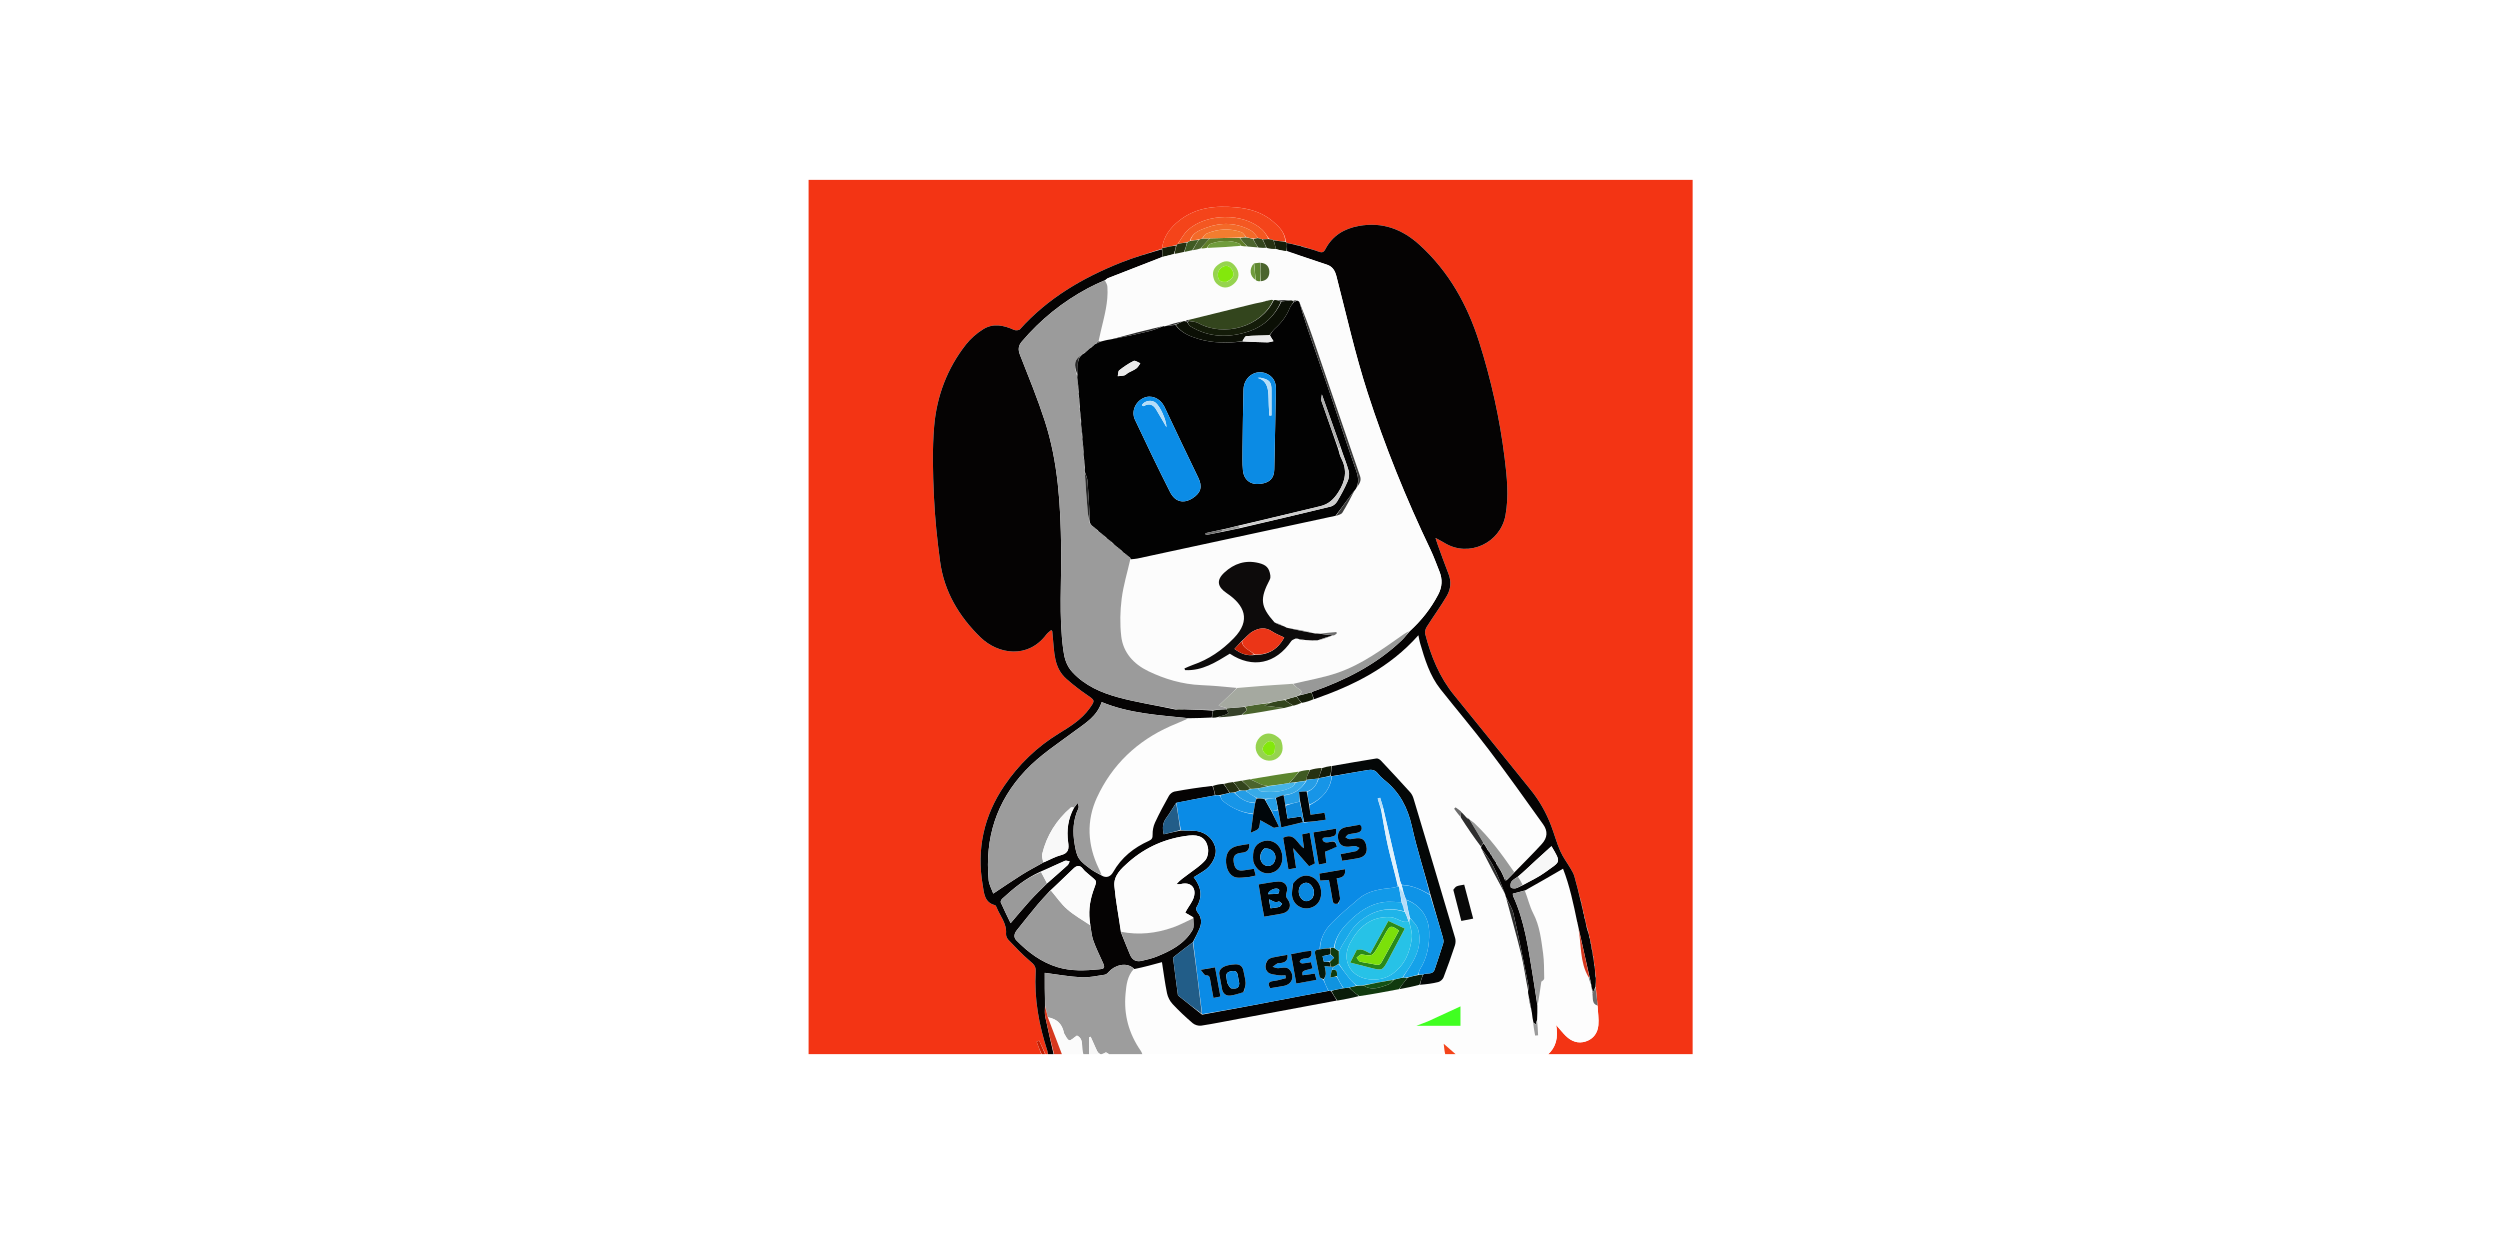 <svg width="217" height="107" viewBox="0 0 217 107" fill="none" xmlns="http://www.w3.org/2000/svg">
<g clip-path="url(#clip0_2359_5148)">
<path d="M90.949 91.605C90.903 91.605 90.856 91.605 90.775 91.564C90.56 91.125 90.378 90.727 90.196 90.329C90.124 90.362 90.053 90.395 89.982 90.427C90.129 90.82 90.276 91.213 90.422 91.605C83.677 91.605 76.932 91.605 70.186 91.605C70.186 66.277 70.186 40.95 70.186 15.614C95.788 15.614 121.393 15.614 147.012 15.614C147.012 40.939 147.012 66.272 147.012 91.605C142.801 91.605 138.586 91.605 134.332 91.571C135.072 90.909 135.266 90.064 135.076 88.971C135.437 89.381 135.66 89.671 135.92 89.923C136.403 90.39 136.975 90.614 137.646 90.395C138.319 90.174 138.677 89.65 138.738 88.986C138.788 88.437 138.696 87.875 138.67 87.283C138.618 86.728 138.563 86.208 138.511 85.631C138.517 85.344 138.52 85.114 138.537 84.869C138.532 84.778 138.512 84.701 138.487 84.576C138.457 84.299 138.433 84.072 138.42 83.84C138.432 83.836 138.434 83.786 138.434 83.786C138.434 83.786 138.394 83.764 138.387 83.71C138.353 83.477 138.327 83.298 138.313 83.11C138.336 83.062 138.323 83.038 138.279 82.983C138.247 82.783 138.221 82.629 138.208 82.471C138.205 82.442 138.189 82.418 138.166 82.338C138.138 82.174 138.117 82.066 138.108 81.948C138.128 81.902 138.115 81.879 138.073 81.815C138.038 81.65 138.011 81.541 137.998 81.421C138.019 81.371 138.003 81.348 137.955 81.284C137.922 81.15 137.9 81.074 137.891 80.973C137.854 80.796 137.804 80.644 137.734 80.44C137.663 80.175 137.611 79.961 137.573 79.737C137.595 79.688 137.581 79.664 137.534 79.6C137.504 79.469 137.484 79.395 137.477 79.312C137.496 79.264 137.482 79.241 137.438 79.179C137.4 79.015 137.372 78.907 137.358 78.792C137.359 78.753 137.346 78.721 137.316 78.636C137.284 78.51 137.271 78.437 137.269 78.359C137.28 78.353 137.276 78.302 137.276 78.302C137.276 78.302 137.234 78.282 137.226 78.237C137.032 77.48 136.857 76.763 136.653 76.055C136.586 75.825 136.456 75.609 136.333 75.398C136.036 74.891 135.671 74.416 135.436 73.882C135.122 73.169 134.919 72.407 134.642 71.677C134.211 70.538 133.616 69.491 132.849 68.542C130.641 65.813 128.449 63.071 126.229 60.353C124.943 58.779 124.206 56.958 123.707 55.022C123.66 54.84 123.737 54.579 123.843 54.41C124.413 53.508 125.048 52.644 125.585 51.724C125.928 51.136 125.997 50.474 125.725 49.798C125.399 48.984 125.112 48.153 124.81 47.329C124.753 47.173 124.705 47.014 124.6 46.695C124.962 46.893 125.189 47.005 125.403 47.135C127.491 48.409 130.23 47.145 130.674 44.735C130.982 43.064 130.805 41.401 130.602 39.756C130.181 36.337 129.435 32.977 128.393 29.691C127.368 26.458 125.763 23.573 123.225 21.261C121.721 19.891 120 19.243 117.957 19.61C116.678 19.84 115.657 20.452 115.042 21.629C114.893 21.913 114.742 21.948 114.458 21.84C114.068 21.69 113.657 21.594 113.236 21.449C113.138 21.409 113.059 21.395 112.947 21.36C112.862 21.334 112.81 21.328 112.74 21.3C112.666 21.278 112.612 21.278 112.519 21.256C112.225 21.187 111.969 21.141 111.698 21.077C111.654 21.044 111.629 21.025 111.608 20.958C111.528 20.156 111.018 19.668 110.486 19.215C109.562 18.428 108.464 18.106 107.265 17.995C105.488 17.831 103.8 18.009 102.357 19.147C101.594 19.749 100.998 20.509 100.864 21.551C100.86 21.57 100.849 21.608 100.808 21.608C99.606 22.001 98.424 22.341 97.287 22.795C93.975 24.115 90.948 25.882 88.536 28.577C88.448 28.676 88.163 28.698 88.024 28.635C87.134 28.232 86.216 28.033 85.349 28.571C84.78 28.925 84.241 29.394 83.829 29.921C82.209 31.995 81.305 34.402 81.085 36.995C80.915 38.996 80.973 41.026 81.062 43.038C81.147 44.944 81.345 46.851 81.601 48.743C81.953 51.348 83.244 53.509 85.101 55.316C86.631 56.806 89.228 57.21 90.823 55.077C90.937 54.925 91.108 54.815 91.248 54.69C91.314 54.762 91.333 54.773 91.335 54.786C91.351 54.943 91.363 55.1 91.379 55.256C91.517 56.557 91.45 57.934 92.548 58.913C93.12 59.423 93.731 59.896 94.364 60.327C95.053 60.796 95.067 60.798 94.566 61.499C93.87 62.471 92.877 63.07 91.889 63.676C89.99 64.844 88.421 66.36 87.174 68.2C85.397 70.82 84.758 73.71 85.298 76.826C85.414 77.497 85.433 78.34 86.363 78.568C86.416 78.581 86.466 78.665 86.49 78.727C86.787 79.494 87.404 80.141 87.323 81.052C87.308 81.223 87.406 81.451 87.528 81.579C88.129 82.208 88.725 82.851 89.389 83.409C89.706 83.674 89.924 83.864 89.897 84.32C89.756 86.7 90.185 89 90.922 91.253C90.958 91.362 90.942 91.488 90.949 91.605Z" fill="#F33414"/>
<path d="M138.666 87.319C138.696 87.875 138.788 88.437 138.738 88.986C138.677 89.651 138.319 90.174 137.646 90.395C136.975 90.614 136.403 90.391 135.92 89.923C135.66 89.671 135.437 89.382 135.076 88.971C135.266 90.064 135.072 90.909 134.283 91.572C131.705 91.606 129.138 91.606 126.493 91.585C126.054 91.248 125.693 90.932 125.313 90.599C125.35 90.954 125.384 91.28 125.418 91.606C116.702 91.606 107.986 91.606 99.229 91.568C99.131 91.422 99.085 91.306 99.015 91.206C97.984 89.72 97.532 88.075 97.696 86.275C97.766 85.513 97.839 84.733 98.476 84.149C99.288 83.945 100.056 83.734 100.858 83.515C101.001 84.423 101.114 85.327 101.298 86.216C101.368 86.548 101.546 86.9 101.777 87.147C102.326 87.737 102.918 88.291 103.531 88.815C103.71 88.967 104.03 89.062 104.261 89.027C105.335 88.863 106.4 88.644 107.468 88.445C110.324 87.913 113.18 87.38 116.079 86.852C116.733 86.739 117.344 86.621 118 86.504C119.172 86.29 120.299 86.075 121.472 85.859C122.082 85.743 122.647 85.631 123.257 85.52C123.818 85.433 124.341 85.371 124.846 85.241C125.023 85.195 125.231 85.01 125.297 84.839C125.651 83.927 125.975 83.002 126.283 82.073C126.349 81.874 126.366 81.621 126.307 81.422C125.113 77.381 123.906 73.343 122.693 69.308C122.635 69.115 122.535 68.915 122.401 68.767C121.566 67.843 120.719 66.929 119.866 66.023C119.772 65.923 119.599 65.814 119.482 65.833C118.187 66.038 116.896 66.267 115.56 66.486C115.268 66.53 115.02 66.578 114.729 66.621C114.361 66.675 114.036 66.736 113.666 66.792C113.338 66.842 113.055 66.896 112.729 66.944C111.302 67.171 109.92 67.404 108.495 67.637C108.238 67.679 108.023 67.722 107.765 67.762C107.507 67.802 107.291 67.843 107.032 67.881C106.736 67.921 106.484 67.966 106.19 68.007C105.858 68.061 105.567 68.12 105.231 68.174C104.104 68.346 103.021 68.507 101.945 68.707C101.764 68.741 101.556 68.913 101.463 69.078C101.036 69.839 100.621 70.609 100.254 71.4C100.109 71.714 100.038 72.093 100.047 72.439C100.055 72.739 99.986 72.868 99.72 72.988C98.413 73.577 97.339 74.431 96.618 75.705C96.408 76.075 96.042 76.265 95.611 75.947C95.539 75.734 95.459 75.56 95.375 75.387C94.392 73.359 94.284 71.246 95.213 69.231C96.528 66.378 98.707 64.308 101.599 63.026C102.119 62.796 102.651 62.595 103.221 62.375C103.903 62.339 104.541 62.31 105.22 62.296C105.408 62.301 105.555 62.29 105.746 62.301C106.463 62.238 107.137 62.154 107.854 62.081C109.065 61.882 110.233 61.671 111.441 61.462C111.736 61.392 111.989 61.321 112.282 61.252C112.541 61.182 112.761 61.11 113.021 61.04C113.386 60.936 113.71 60.83 114.075 60.727C117.463 59.503 120.62 57.961 123.117 55.138C123.182 55.449 123.208 55.633 123.26 55.811C123.674 57.225 124.098 58.64 125.032 59.82C126.416 61.566 127.857 63.266 129.203 65.04C130.824 67.177 132.383 69.362 133.94 71.546C134.371 72.15 134.322 72.718 133.823 73.266C133.059 74.107 132.245 74.904 131.426 75.693C130.369 74.163 129.3 72.691 127.962 71.439C127.839 71.325 127.69 71.239 127.551 71.138C127.549 71.135 127.547 71.129 127.547 71.094C127.471 71.02 127.395 70.981 127.288 70.926C127.117 70.764 126.976 70.62 126.824 70.44C126.656 70.296 126.5 70.187 126.344 70.078C126.302 70.117 126.26 70.156 126.218 70.196C126.405 70.451 126.591 70.705 126.791 70.993C127.38 71.865 127.956 72.704 128.535 73.571C128.561 73.625 128.584 73.653 128.607 73.717C129.285 75.054 129.962 76.354 130.644 77.687C130.677 77.778 130.705 77.836 130.731 77.933C131.168 79.588 131.643 81.195 132.036 82.823C132.29 83.871 132.425 84.948 132.61 86.052C132.626 86.169 132.645 86.246 132.648 86.365C132.738 86.906 132.842 87.405 132.943 87.944C132.994 88.242 133.049 88.501 133.078 88.786C133.118 89.17 133.184 89.529 133.25 89.888C133.336 89.881 133.422 89.873 133.507 89.866C133.486 89.427 133.465 88.988 133.445 88.501C133.445 88.062 133.443 87.672 133.471 87.256C133.596 86.556 133.692 85.881 133.787 85.207C133.915 85.133 134.039 85.026 134.037 84.922C134.022 84.187 134.039 83.445 133.937 82.721C133.773 81.549 133.651 80.367 133.083 79.277C132.765 78.665 132.618 77.965 132.427 77.286C133.508 76.66 134.556 76.052 135.671 75.404C136.244 76.876 136.581 78.473 136.905 80.072C136.9 80.072 136.911 80.069 136.917 80.115C136.953 80.283 136.984 80.404 137.005 80.561C137.276 82 137.111 83.497 137.877 84.799C137.886 84.814 137.892 84.831 137.903 84.884C137.974 85.126 138.042 85.329 138.116 85.561C138.132 85.627 138.142 85.664 138.134 85.724C138.153 85.85 138.189 85.954 138.228 86.086C138.236 86.154 138.243 86.192 138.225 86.26C138.289 86.663 138.151 87.138 138.666 87.319ZM111.163 64.188C110.584 63.562 109.839 63.494 109.333 64.021C108.846 64.529 108.88 65.29 109.412 65.747C109.82 66.097 110.44 66.123 110.874 65.807C111.348 65.462 111.46 64.935 111.163 64.188ZM126.154 77.273C126.38 78.149 126.607 79.025 126.843 79.938C127.196 79.868 127.513 79.806 127.873 79.735C127.608 78.734 127.355 77.777 127.093 76.788C126.858 76.835 126.647 76.852 126.458 76.925C126.335 76.973 126.245 77.102 126.154 77.273ZM123.901 88.662C123.585 88.786 123.27 88.91 122.946 89.037C124.235 89.037 125.502 89.037 126.769 89.037C126.769 88.449 126.769 87.899 126.769 87.353C125.83 87.789 124.907 88.218 123.901 88.662Z" fill="#FDFDFD"/>
<path d="M116.036 86.847C113.18 87.38 110.324 87.912 107.468 88.445C106.4 88.644 105.335 88.863 104.261 89.027C104.03 89.062 103.71 88.967 103.531 88.815C102.918 88.291 102.326 87.737 101.777 87.147C101.546 86.899 101.368 86.548 101.298 86.216C101.114 85.326 101.001 84.422 100.858 83.514C100.056 83.734 99.288 83.945 98.46 84.114C97.775 83.426 96.706 83.823 96.253 84.349C96.158 84.459 96.023 84.586 95.892 84.606C95.218 84.706 94.534 84.865 93.863 84.83C92.811 84.776 91.766 84.582 90.685 84.442C90.685 84.833 90.681 85.321 90.687 85.808C90.693 86.312 90.709 86.815 90.704 87.352C90.699 87.678 90.671 87.98 90.73 88.263C90.964 89.38 91.225 90.492 91.476 91.605C91.33 91.605 91.184 91.605 90.993 91.605C90.942 91.488 90.958 91.362 90.922 91.254C90.185 89 89.756 86.7 89.897 84.32C89.924 83.864 89.706 83.674 89.389 83.409C88.725 82.851 88.129 82.208 87.528 81.579C87.406 81.451 87.308 81.223 87.323 81.052C87.404 80.141 86.787 79.494 86.49 78.728C86.466 78.665 86.416 78.581 86.363 78.568C85.433 78.34 85.414 77.497 85.298 76.826C84.758 73.71 85.397 70.82 87.174 68.2C88.421 66.361 89.99 64.844 91.89 63.677C92.877 63.07 93.87 62.471 94.566 61.499C95.067 60.799 95.053 60.796 94.364 60.327C93.731 59.896 93.12 59.423 92.548 58.913C91.45 57.934 91.517 56.557 91.379 55.256C91.363 55.1 91.351 54.943 91.335 54.786C91.333 54.773 91.314 54.762 91.248 54.69C91.108 54.815 90.937 54.925 90.823 55.077C89.228 57.21 86.631 56.806 85.101 55.316C83.244 53.509 81.953 51.348 81.601 48.743C81.345 46.851 81.147 44.944 81.062 43.038C80.973 41.026 80.915 38.996 81.085 36.995C81.305 34.402 82.209 31.995 83.83 29.921C84.241 29.394 84.78 28.925 85.349 28.571C86.216 28.033 87.134 28.233 88.024 28.635C88.163 28.698 88.448 28.676 88.536 28.578C90.948 25.882 93.975 24.115 97.287 22.795C98.424 22.342 99.606 22.001 100.838 21.635C100.9 21.875 100.891 22.09 100.849 22.323C99.268 22.941 97.721 23.539 96.176 24.143C96.084 24.179 96.014 24.271 95.899 24.326C95.392 24.546 94.911 24.762 94.448 25.01C92.241 26.189 90.325 27.729 88.703 29.638C88.374 30.025 88.361 30.357 88.543 30.821C89.288 32.714 90.06 34.602 90.687 36.536C91.848 40.113 92.059 43.828 92.108 47.56C92.147 50.505 91.9 53.455 92.291 56.395C92.391 57.145 92.564 57.787 93.111 58.371C94.195 59.526 95.582 60.12 97.031 60.52C98.664 60.97 100.353 61.216 102.036 61.589C102.287 61.609 102.52 61.592 102.801 61.572C103.66 61.595 104.47 61.621 105.278 61.687C105.243 61.912 105.211 62.096 105.179 62.28C104.541 62.31 103.903 62.339 103.194 62.342C100.596 62.073 98.05 61.942 95.626 60.942C95.215 62.192 94.215 62.762 93.319 63.431C91.845 64.534 90.289 65.523 89.01 66.88C86.475 69.568 85.484 72.756 85.815 76.388C85.85 76.778 86.068 77.151 86.213 77.563C87.11 76.969 87.887 76.433 88.685 75.933C89.291 75.554 89.925 75.22 90.583 74.856C91.113 74.632 91.59 74.354 92.104 74.221C92.769 74.048 92.791 73.656 92.714 73.097C92.571 72.066 92.709 71.064 93.236 70.111C93.355 69.961 93.443 69.83 93.532 69.698C93.636 69.898 93.658 70.062 93.599 70.189C93.127 71.195 93.096 72.246 93.286 73.312C93.36 73.728 93.434 74.185 93.66 74.521C93.91 74.893 94.319 75.169 94.688 75.447C94.968 75.658 95.294 75.808 95.6 75.985C96.042 76.265 96.408 76.075 96.618 75.705C97.339 74.431 98.413 73.577 99.72 72.988C99.986 72.868 100.055 72.739 100.047 72.439C100.038 72.093 100.109 71.714 100.255 71.4C100.621 70.609 101.036 69.839 101.463 69.078C101.556 68.912 101.764 68.741 101.945 68.707C103.021 68.506 104.104 68.345 105.234 68.216C105.353 68.517 105.424 68.774 105.453 69.042C105.207 69.09 105.002 69.124 104.798 69.162C103.904 69.332 103.009 69.503 102.085 69.694C101.785 70.142 101.54 70.589 101.236 70.992C100.908 71.426 100.886 71.877 101.011 72.413C101.504 72.299 101.978 72.189 102.499 72.09C102.879 72.099 103.213 72.091 103.546 72.101C104.52 72.13 105.269 72.7 105.495 73.573C105.669 74.245 105.182 75.191 104.44 75.632C104.172 75.791 103.911 75.961 103.616 76.145C104.282 76.994 104.412 77.849 103.852 78.765C103.798 78.854 103.858 79.074 103.938 79.173C104.287 79.601 104.337 80.066 104.139 80.555C103.971 80.97 103.762 81.368 103.537 81.784C103.008 82.179 102.512 82.562 102.02 82.951C101.942 83.012 101.818 83.105 101.825 83.171C101.954 84.241 102.101 85.31 102.245 86.379C102.247 86.394 102.261 86.412 102.274 86.422C102.953 86.963 103.633 87.504 104.341 88.073C107.246 87.546 110.123 86.99 113.001 86.437C113.766 86.289 114.532 86.148 115.334 86.011C115.417 86.019 115.465 86.019 115.541 86.041C115.724 86.324 115.88 86.586 116.036 86.847ZM90.931 76.638C91.51 76.128 92.092 75.622 92.663 75.103C92.752 75.022 92.788 74.883 92.849 74.771C92.71 74.751 92.546 74.673 92.436 74.72C91.747 75.018 91.069 75.343 90.311 75.66C89.049 76.223 87.999 77.086 86.993 78.011C86.915 78.082 86.833 78.252 86.866 78.326C87.127 78.916 87.415 79.495 87.722 80.132C88.336 79.415 88.843 78.796 89.381 78.204C89.859 77.678 90.373 77.184 90.931 76.638ZM94.633 80.232C94.465 79.264 94.555 78.34 94.874 77.391C95.234 76.317 95.316 76.613 94.463 75.866C94.305 75.728 94.134 75.595 94.01 75.429C93.736 75.063 93.461 75.119 93.176 75.391C92.529 76.007 91.888 76.629 91.179 77.275C90.803 77.691 90.413 78.095 90.055 78.525C89.449 79.251 88.86 79.99 88.272 80.731C88.047 81.015 87.944 81.338 88.234 81.634C89.251 82.671 90.393 83.524 91.805 83.952C92.988 84.311 94.196 84.253 95.405 84.135C95.888 84.088 95.928 83.997 95.715 83.526C95.433 82.905 95.13 82.29 94.902 81.65C94.752 81.228 94.717 80.765 94.633 80.232ZM97.291 80.917C97.56 81.577 97.82 82.241 98.1 82.897C98.292 83.347 98.649 83.513 99.121 83.395C99.544 83.289 99.977 83.2 100.379 83.037C101.622 82.534 102.817 81.931 103.516 80.714C103.669 80.447 103.576 80.038 103.584 79.614C103.363 79.493 103.141 79.371 102.879 79.227C102.891 79.204 102.939 79.1 102.995 79.001C103.21 78.624 103.509 78.271 103.625 77.866C103.866 77.025 103.318 76.52 102.486 76.74C102.37 76.771 102.239 76.745 102.115 76.745C102.419 76.384 102.772 76.158 103.105 75.905C103.62 75.515 104.181 75.16 104.603 74.684C104.825 74.434 104.914 73.936 104.849 73.589C104.692 72.752 104.144 72.42 103.196 72.528C101.211 72.755 99.443 73.523 97.95 74.844C97.341 75.382 96.651 75.997 96.729 76.901C96.844 78.219 97.106 79.525 97.291 80.917Z" fill="#050303"/>
<path d="M90.721 87.319C90.709 86.816 90.693 86.312 90.687 85.808C90.681 85.321 90.685 84.834 90.685 84.442C91.766 84.582 92.811 84.776 93.863 84.831C94.534 84.865 95.218 84.706 95.892 84.606C96.023 84.586 96.158 84.459 96.253 84.349C96.706 83.823 97.775 83.426 98.416 84.107C97.839 84.733 97.766 85.513 97.696 86.275C97.532 88.075 97.984 89.72 99.015 91.206C99.085 91.306 99.131 91.422 99.179 91.568C98.255 91.606 97.34 91.606 96.375 91.566C96.201 91.465 96.019 91.318 95.96 91.357C95.409 91.724 95.262 91.322 95.093 90.936C94.954 90.62 94.81 90.305 94.669 89.99C94.624 90.007 94.578 90.023 94.533 90.04C94.533 90.562 94.533 91.084 94.533 91.606C94.387 91.606 94.24 91.606 94.06 91.561C93.805 90.964 94.14 90.186 93.478 89.888C93.2 90.068 92.957 90.338 92.808 90.293C92.622 90.238 92.51 89.925 92.373 89.719C92.345 89.678 92.343 89.619 92.331 89.568C92.157 88.843 91.714 88.439 90.948 88.289C90.86 87.942 90.79 87.631 90.721 87.319Z" fill="#9D9D9D"/>
<path d="M90.967 88.324C91.714 88.439 92.157 88.843 92.331 89.568C92.343 89.619 92.345 89.678 92.373 89.719C92.51 89.925 92.622 90.238 92.808 90.293C92.957 90.337 93.2 90.068 93.478 89.888C94.14 90.185 93.805 90.964 94.016 91.561C93.442 91.605 92.877 91.605 92.248 91.572C91.777 90.467 91.372 89.395 90.967 88.324Z" fill="#FBFBFB"/>
<path d="M90.948 88.289C91.372 89.395 91.777 90.467 92.198 91.572C91.999 91.606 91.784 91.606 91.523 91.606C91.225 90.492 90.964 89.38 90.73 88.263C90.671 87.98 90.699 87.679 90.704 87.353C90.79 87.631 90.86 87.942 90.948 88.289Z" fill="#D6381E"/>
<path d="M94.583 91.605C94.533 91.084 94.533 90.562 94.533 90.04C94.578 90.023 94.624 90.007 94.668 89.99C94.81 90.305 94.954 90.62 95.093 90.936C95.262 91.321 95.409 91.724 95.96 91.357C96.019 91.318 96.201 91.465 96.326 91.566C95.761 91.605 95.196 91.605 94.583 91.605Z" fill="#F7F7F7"/>
<path d="M125.466 91.605C125.384 91.28 125.35 90.954 125.313 90.599C125.693 90.932 126.054 91.248 126.444 91.585C126.153 91.605 125.833 91.605 125.466 91.605Z" fill="#F4441A"/>
<path d="M90.462 91.605C90.276 91.213 90.129 90.82 89.982 90.427C90.053 90.395 90.124 90.362 90.196 90.33C90.378 90.728 90.56 91.126 90.74 91.564C90.659 91.605 90.58 91.605 90.462 91.605Z" fill="#C41F03"/>
<path d="M133.44 87.283C133.443 87.672 133.445 88.062 133.419 88.522C133.362 88.697 133.332 88.802 133.297 88.925C133.221 88.859 133.163 88.81 133.105 88.76C133.049 88.501 132.994 88.242 132.968 87.914C132.886 87.338 132.775 86.831 132.664 86.324C132.645 86.246 132.626 86.169 132.637 86.022C132.671 85.829 132.698 85.703 132.675 85.587C132.251 83.503 131.844 81.416 131.378 79.342C131.264 78.836 130.954 78.375 130.734 77.894C130.705 77.835 130.677 77.777 130.657 77.645C130.304 76.74 129.976 75.891 129.566 75.083C129.311 74.582 128.931 74.146 128.607 73.68C128.584 73.653 128.561 73.625 128.555 73.52C128.633 73.352 128.694 73.263 128.779 73.199C128.916 73.399 129.029 73.574 129.134 73.785C129.188 73.882 129.25 73.944 129.324 74.019C129.337 74.032 129.35 74.067 129.342 74.104C129.397 74.201 129.46 74.261 129.535 74.335C129.547 74.35 129.559 74.386 129.551 74.424C129.643 74.591 129.742 74.719 129.854 74.862C129.865 74.876 129.875 74.913 129.868 74.952C129.994 75.189 130.128 75.388 130.284 75.614C130.406 75.858 130.507 76.073 130.601 76.319C130.617 76.393 130.64 76.435 130.664 76.477C130.712 76.441 130.76 76.404 130.836 76.346C131.061 76.123 131.257 75.921 131.452 75.72C132.245 74.904 133.059 74.107 133.823 73.266C134.322 72.718 134.371 72.15 133.94 71.546C132.383 69.362 130.824 67.177 129.203 65.04C127.857 63.266 126.416 61.566 125.032 59.82C124.098 58.64 123.674 57.225 123.26 55.811C123.208 55.633 123.182 55.448 123.117 55.138C120.62 57.961 117.463 59.503 114.071 60.689C113.959 60.461 113.891 60.275 113.855 60.066C116.748 59.053 119.41 57.713 121.635 55.613C121.895 55.368 122.109 55.075 122.376 54.788C123.389 53.855 124.201 52.812 124.83 51.618C125.186 50.943 125.219 50.287 124.94 49.597C124.684 48.964 124.457 48.316 124.163 47.701C122.046 43.28 120.21 38.739 118.706 34.082C117.635 30.769 116.873 27.355 116.002 23.978C115.875 23.485 115.66 23.138 115.188 22.978C114.033 22.587 112.872 22.21 111.714 21.788C111.713 21.531 111.713 21.313 111.713 21.095C111.969 21.141 112.225 21.187 112.528 21.277C112.636 21.322 112.697 21.322 112.758 21.323C112.81 21.328 112.862 21.334 112.962 21.388C113.093 21.45 113.174 21.462 113.255 21.475C113.657 21.594 114.068 21.69 114.458 21.84C114.742 21.948 114.893 21.913 115.042 21.629C115.657 20.452 116.678 19.84 117.957 19.61C120 19.243 121.721 19.891 123.225 21.261C125.763 23.574 127.368 26.459 128.393 29.691C129.435 32.977 130.181 36.337 130.602 39.756C130.805 41.401 130.982 43.064 130.674 44.735C130.23 47.145 127.491 48.409 125.403 47.136C125.189 47.005 124.962 46.893 124.6 46.695C124.705 47.014 124.753 47.173 124.81 47.329C125.112 48.153 125.399 48.984 125.725 49.798C125.997 50.474 125.928 51.136 125.585 51.724C125.048 52.644 124.413 53.508 123.843 54.41C123.737 54.579 123.66 54.84 123.707 55.022C124.206 56.958 124.943 58.78 126.229 60.353C128.449 63.071 130.641 65.813 132.849 68.542C133.616 69.491 134.211 70.538 134.642 71.677C134.919 72.408 135.122 73.169 135.436 73.882C135.671 74.416 136.036 74.891 136.333 75.399C136.456 75.609 136.586 75.825 136.653 76.055C136.857 76.763 137.032 77.48 137.211 78.24C137.221 78.313 137.239 78.339 137.257 78.364C137.271 78.437 137.284 78.51 137.301 78.642C137.317 78.733 137.331 78.766 137.344 78.799C137.372 78.907 137.4 79.016 137.423 79.178C137.434 79.262 137.449 79.292 137.465 79.322C137.484 79.396 137.504 79.47 137.52 79.6C137.531 79.686 137.545 79.717 137.559 79.747C137.611 79.961 137.663 80.175 137.715 80.463C137.771 80.69 137.825 80.844 137.878 80.998C137.9 81.074 137.921 81.15 137.941 81.283C137.954 81.371 137.97 81.401 137.985 81.432C138.011 81.541 138.037 81.65 138.059 81.814C138.068 81.897 138.081 81.927 138.095 81.957C138.117 82.066 138.138 82.175 138.151 82.341C138.161 82.425 138.178 82.45 138.196 82.476C138.221 82.63 138.247 82.783 138.265 82.982C138.272 83.058 138.286 83.089 138.3 83.12C138.327 83.299 138.353 83.477 138.372 83.711C138.379 83.793 138.393 83.819 138.408 83.845C138.433 84.072 138.457 84.299 138.468 84.586C138.476 84.725 138.499 84.805 138.522 84.884C138.52 85.114 138.517 85.344 138.487 85.648C138.389 85.892 138.319 86.061 138.249 86.231C138.243 86.192 138.236 86.154 138.246 86.05C138.225 85.891 138.188 85.796 138.151 85.701C138.142 85.664 138.132 85.627 138.129 85.524C138.085 85.26 138.035 85.061 137.978 84.816C137.653 83.355 137.334 81.94 137.014 80.525C136.984 80.404 136.953 80.283 136.926 80.124C136.929 80.087 136.931 80.057 136.931 80.057L136.91 80.072C136.581 78.473 136.244 76.876 135.671 75.404C134.556 76.052 133.508 76.66 132.386 77.284C131.978 77.39 131.645 77.48 131.313 77.571C131.323 77.669 131.315 77.726 131.335 77.769C132.339 79.953 132.652 82.307 133.04 84.643C133.186 85.52 133.308 86.403 133.44 87.283ZM131.725 76.106C131.544 76.241 131.324 76.347 131.196 76.521C131.105 76.645 131.09 76.875 131.137 77.028C131.158 77.096 131.431 77.14 131.567 77.105C131.776 77.05 131.965 76.919 132.234 76.811C132.871 76.445 133.548 76.135 134.135 75.702C135.44 74.743 135.551 74.948 134.666 73.45C134.227 73.848 133.772 74.255 133.324 74.669C132.811 75.143 132.304 75.623 131.725 76.106Z" fill="#050303"/>
<path d="M100.868 21.532C100.998 20.509 101.594 19.749 102.357 19.147C103.8 18.009 105.488 17.831 107.265 17.995C108.464 18.107 109.562 18.429 110.486 19.215C111.018 19.668 111.528 20.156 111.565 20.96C111.2 20.957 110.879 20.909 110.528 20.838C110.377 20.791 110.255 20.765 110.133 20.703C109.936 20.415 109.77 20.131 109.539 19.919C107.92 18.44 104.699 18.504 103.097 19.977C102.742 20.304 102.515 20.771 102.208 21.19C102.154 21.22 102.131 21.245 102.076 21.281C101.645 21.366 101.257 21.449 100.868 21.532Z" fill="#F4441A"/>
<path d="M110.557 20.86C110.879 20.909 111.2 20.957 111.565 21.003C111.629 21.026 111.654 21.045 111.698 21.077C111.713 21.313 111.713 21.531 111.671 21.792C111.337 21.772 111.045 21.709 110.753 21.606C110.688 21.33 110.623 21.095 110.557 20.86Z" fill="#141C09"/>
<path d="M100.864 21.551C101.257 21.449 101.645 21.366 102.074 21.321C102.047 21.583 101.979 21.808 101.877 22.053C101.523 22.151 101.203 22.228 100.882 22.305C100.891 22.09 100.9 21.875 100.879 21.634C100.849 21.608 100.86 21.57 100.864 21.551Z" fill="#141C09"/>
<path d="M138.225 86.26C138.319 86.061 138.389 85.891 138.483 85.705C138.563 86.208 138.618 86.728 138.67 87.283C138.151 87.138 138.289 86.663 138.225 86.26Z" fill="#6D6D6D"/>
<path d="M137.891 80.973C137.825 80.844 137.771 80.69 137.735 80.514C137.804 80.644 137.854 80.796 137.891 80.973Z" fill="#6D6D6D"/>
<path d="M138.537 84.87C138.499 84.805 138.476 84.725 138.473 84.635C138.512 84.701 138.532 84.778 138.537 84.87Z" fill="#6D6D6D"/>
<path d="M137.477 79.312C137.449 79.292 137.434 79.262 137.433 79.233C137.482 79.241 137.496 79.264 137.477 79.312Z" fill="#6D6D6D"/>
<path d="M112.74 21.301C112.697 21.322 112.636 21.322 112.565 21.3C112.612 21.279 112.666 21.278 112.74 21.301Z" fill="#141C09"/>
<path d="M137.358 78.792C137.331 78.766 137.317 78.734 137.319 78.695C137.346 78.722 137.359 78.754 137.358 78.792Z" fill="#6D6D6D"/>
<path d="M137.269 78.359C137.239 78.339 137.221 78.313 137.219 78.285C137.234 78.282 137.277 78.302 137.277 78.302C137.277 78.302 137.281 78.354 137.269 78.359Z" fill="#6D6D6D"/>
<path d="M113.236 21.449C113.174 21.462 113.093 21.45 112.996 21.409C113.059 21.395 113.138 21.409 113.236 21.449Z" fill="#141C09"/>
<path d="M137.573 79.738C137.545 79.717 137.531 79.686 137.53 79.656C137.581 79.664 137.595 79.688 137.573 79.738Z" fill="#6D6D6D"/>
<path d="M137.998 81.422C137.97 81.401 137.954 81.371 137.952 81.342C138.003 81.348 138.019 81.371 137.998 81.422Z" fill="#6D6D6D"/>
<path d="M138.108 81.948C138.081 81.927 138.068 81.897 138.068 81.869C138.115 81.879 138.128 81.902 138.108 81.948Z" fill="#6D6D6D"/>
<path d="M138.209 82.472C138.178 82.451 138.161 82.425 138.158 82.396C138.189 82.418 138.205 82.442 138.209 82.472Z" fill="#6D6D6D"/>
<path d="M138.313 83.11C138.286 83.089 138.273 83.058 138.273 83.028C138.323 83.038 138.336 83.062 138.313 83.11Z" fill="#6D6D6D"/>
<path d="M138.421 83.841C138.394 83.819 138.379 83.793 138.379 83.765C138.394 83.764 138.435 83.786 138.435 83.786C138.435 83.786 138.433 83.837 138.421 83.841Z" fill="#6D6D6D"/>
<path d="M90.546 74.867C89.925 75.221 89.291 75.554 88.685 75.933C87.887 76.433 87.11 76.969 86.213 77.563C86.068 77.151 85.85 76.778 85.815 76.388C85.484 72.756 86.475 69.568 89.01 66.881C90.289 65.524 91.845 64.534 93.319 63.432C94.215 62.762 95.215 62.192 95.626 60.942C98.05 61.942 100.596 62.073 103.15 62.348C102.651 62.595 102.119 62.797 101.599 63.027C98.707 64.308 96.528 66.378 95.213 69.231C94.284 71.247 94.392 73.359 95.375 75.387C95.459 75.56 95.539 75.734 95.611 75.947C95.294 75.808 94.968 75.658 94.688 75.447C94.319 75.169 93.91 74.893 93.66 74.521C93.434 74.185 93.36 73.728 93.286 73.312C93.096 72.247 93.127 71.195 93.598 70.189C93.658 70.062 93.636 69.898 93.532 69.699C93.443 69.83 93.355 69.962 93.214 70.083C93.087 70.082 92.988 70.063 92.941 70.104C91.694 71.184 90.851 72.521 90.463 74.125C90.408 74.352 90.515 74.619 90.546 74.867Z" fill="#9C9C9C"/>
<path d="M115.604 66.49C116.896 66.267 118.187 66.038 119.482 65.833C119.599 65.814 119.772 65.923 119.866 66.023C120.719 66.929 121.566 67.843 122.401 68.766C122.535 68.915 122.635 69.114 122.693 69.308C123.906 73.343 125.113 77.381 126.307 81.422C126.366 81.621 126.349 81.874 126.283 82.073C125.975 83.002 125.651 83.927 125.297 84.839C125.231 85.01 125.023 85.195 124.846 85.241C124.341 85.371 123.818 85.433 123.258 85.479C123.314 85.153 123.414 84.87 123.55 84.573C123.898 84.423 124.363 84.63 124.523 84.16C124.783 83.397 125.038 82.633 125.275 81.862C125.318 81.725 125.29 81.549 125.248 81.405C124.891 80.165 124.523 78.929 124.163 77.649C123.621 75.651 122.995 73.713 122.553 71.734C122.186 70.092 121.478 68.733 120.152 67.696C119.946 67.535 119.756 67.344 119.596 67.137C119.36 66.832 119.067 66.779 118.714 66.842C117.682 67.026 116.648 67.202 115.589 67.373C115.544 67.36 115.527 67.355 115.51 67.308C115.542 67.007 115.573 66.748 115.604 66.49Z" fill="#040707"/>
<path d="M133.471 87.256C133.308 86.403 133.186 85.52 133.04 84.642C132.652 82.307 132.339 79.952 131.335 77.769C131.315 77.725 131.323 77.669 131.313 77.571C131.645 77.48 131.978 77.39 132.352 77.302C132.618 77.965 132.765 78.665 133.083 79.277C133.651 80.367 133.773 81.548 133.937 82.721C134.039 83.445 134.022 84.187 134.037 84.922C134.039 85.026 133.915 85.132 133.787 85.207C133.692 85.881 133.596 86.555 133.471 87.256Z" fill="#9B9B9B"/>
<path d="M131.426 75.693C131.257 75.921 131.061 76.123 130.803 76.332C130.697 76.323 130.652 76.305 130.608 76.288C130.507 76.073 130.406 75.858 130.285 75.576C130.135 75.311 130.005 75.112 129.875 74.913C129.875 74.913 129.865 74.876 129.855 74.825C129.749 74.645 129.654 74.515 129.559 74.386C129.559 74.386 129.547 74.35 129.536 74.302C129.467 74.192 129.408 74.13 129.35 74.067C129.35 74.067 129.337 74.032 129.325 73.985C129.256 73.875 129.199 73.812 129.142 73.749C129.029 73.574 128.916 73.399 128.773 73.165C128.554 72.797 128.363 72.489 128.175 72.179C127.966 71.833 127.761 71.486 127.553 71.14C127.69 71.239 127.839 71.324 127.962 71.439C129.3 72.691 130.369 74.163 131.426 75.693Z" fill="#989998"/>
<path d="M111.183 64.223C111.46 64.935 111.348 65.462 110.874 65.807C110.44 66.123 109.82 66.097 109.412 65.747C108.88 65.29 108.846 64.529 109.333 64.021C109.839 63.494 110.584 63.562 111.183 64.223ZM110.653 65.281C110.649 65.037 110.726 64.746 110.621 64.558C110.467 64.284 110.156 64.249 109.903 64.491C109.669 64.716 109.453 64.983 109.721 65.312C109.987 65.638 110.297 65.701 110.653 65.281Z" fill="#96D34F"/>
<path d="M126.147 77.234C126.245 77.102 126.335 76.973 126.458 76.925C126.647 76.852 126.858 76.835 127.093 76.788C127.355 77.777 127.608 78.734 127.873 79.735C127.513 79.806 127.196 79.868 126.843 79.938C126.607 79.025 126.38 78.149 126.147 77.234Z" fill="#090909"/>
<path d="M123.942 88.655C124.907 88.218 125.83 87.789 126.769 87.353C126.769 87.899 126.769 88.449 126.769 89.038C125.502 89.038 124.235 89.038 122.946 89.038C123.27 88.91 123.585 88.786 123.942 88.655Z" fill="#40FF21"/>
<path d="M121.426 85.861C120.299 86.075 119.172 86.29 117.992 86.463C117.796 86.318 117.648 86.221 117.513 86.109C117.365 85.988 117.229 85.852 117.127 85.71C117.352 85.657 117.538 85.616 117.763 85.578C117.987 85.556 118.171 85.53 118.363 85.542C119.108 86.037 119.808 85.687 120.501 85.46C120.687 85.398 120.824 85.191 121.016 85.03C121.274 84.957 121.501 84.905 121.77 84.858C121.925 84.857 122.038 84.853 122.147 84.885C122.016 85.081 121.887 85.237 121.763 85.398C121.647 85.55 121.538 85.707 121.426 85.861Z" fill="#113A0E"/>
<path d="M108.537 67.637C109.92 67.404 111.302 67.171 112.723 66.98C112.483 67.337 112.205 67.652 111.883 67.979C111.259 68.073 110.679 68.156 110.054 68.228C109.828 68.175 109.636 68.157 109.467 68.086C109.15 67.953 108.846 67.788 108.537 67.637Z" fill="#5D862F"/>
<path d="M111.4 61.46C110.232 61.671 109.065 61.882 107.86 62.047C107.899 61.79 108.474 61.735 108.057 61.332C108.807 61.198 109.525 61.09 110.231 61.017C110.065 61.114 109.912 61.177 109.741 61.248C110.325 61.322 110.862 61.391 111.4 61.46Z" fill="#4B642D"/>
<path d="M117.088 85.722C117.229 85.852 117.365 85.987 117.513 86.109C117.648 86.221 117.796 86.318 117.946 86.463C117.344 86.621 116.733 86.739 116.079 86.852C115.88 86.586 115.724 86.324 115.569 86.012C115.91 85.901 116.25 85.84 116.632 85.778C116.812 85.759 116.95 85.741 117.088 85.722Z" fill="#0A1D09"/>
<path d="M130.731 77.933C130.954 78.375 131.264 78.836 131.378 79.341C131.844 81.416 132.251 83.503 132.675 85.587C132.698 85.703 132.671 85.829 132.64 85.981C132.425 84.948 132.29 83.871 132.036 82.823C131.643 81.195 131.168 79.588 130.731 77.933Z" fill="#2E2E2E"/>
<path d="M127.551 71.138C127.761 71.486 127.966 71.834 128.175 72.179C128.363 72.489 128.554 72.797 128.749 73.14C128.694 73.263 128.633 73.352 128.551 73.493C127.956 72.704 127.38 71.865 126.796 70.954C126.803 70.746 126.819 70.61 126.835 70.474C126.976 70.619 127.117 70.764 127.289 70.963C127.396 71.054 127.471 71.092 127.547 71.129C127.547 71.129 127.549 71.135 127.551 71.138Z" fill="#2E2E2E"/>
<path d="M121.472 85.859C121.538 85.707 121.647 85.55 121.763 85.398C121.887 85.237 122.016 85.081 122.181 84.865C122.512 84.748 122.805 84.687 123.14 84.63C123.292 84.618 123.403 84.602 123.513 84.587C123.414 84.87 123.314 85.153 123.213 85.477C122.647 85.631 122.082 85.743 121.472 85.859Z" fill="#0A1D09"/>
<path d="M137.005 80.561C137.334 81.94 137.653 83.355 137.958 84.808C137.943 84.847 137.899 84.846 137.899 84.846C137.892 84.831 137.886 84.814 137.877 84.799C137.111 83.497 137.276 82 137.005 80.561Z" fill="#D6381E"/>
<path d="M108.026 61.358C108.474 61.735 107.899 61.79 107.816 62.036C107.137 62.154 106.463 62.238 105.755 62.262C105.897 62.165 106.079 62.143 106.25 62.088C106.384 62.046 106.505 61.963 106.632 61.898C106.569 61.788 106.507 61.679 106.453 61.546C106.461 61.523 106.476 61.476 106.521 61.48C107.053 61.441 107.539 61.4 108.026 61.358Z" fill="#364129"/>
<path d="M105.495 69.031C105.424 68.774 105.353 68.517 105.28 68.219C105.567 68.12 105.858 68.061 106.195 68.041C106.415 68.327 106.587 68.574 106.721 68.831C106.423 68.898 106.165 68.955 105.866 69.01C105.715 69.016 105.605 69.023 105.495 69.031Z" fill="#0B0F05"/>
<path d="M111.926 67.967C112.205 67.652 112.483 67.336 112.767 66.985C113.055 66.896 113.338 66.842 113.666 66.832C113.625 67.036 113.528 67.192 113.46 67.36C113.421 67.458 113.428 67.575 113.407 67.703C113.401 67.721 113.392 67.76 113.348 67.762C113.02 67.811 112.737 67.858 112.415 67.899C112.226 67.918 112.076 67.943 111.926 67.967Z" fill="#3F5A23"/>
<path d="M113.414 67.684C113.428 67.575 113.421 67.458 113.46 67.36C113.528 67.192 113.625 67.037 113.71 66.836C114.036 66.735 114.361 66.675 114.724 66.659C114.658 66.985 114.554 67.267 114.453 67.558C114.455 67.568 114.46 67.587 114.416 67.582C114.053 67.613 113.733 67.648 113.414 67.684Z" fill="#263112"/>
<path d="M111.441 61.462C110.862 61.391 110.325 61.322 109.741 61.248C109.912 61.177 110.065 61.114 110.273 61.002C110.72 60.878 111.113 60.804 111.511 60.767C111.758 60.952 112 61.101 112.243 61.249C111.989 61.321 111.736 61.392 111.441 61.462Z" fill="#33451D"/>
<path d="M128.607 73.717C128.931 74.146 129.311 74.583 129.566 75.084C129.976 75.891 130.304 76.74 130.653 77.613C129.962 76.354 129.285 75.054 128.607 73.717Z" fill="#2E2E2E"/>
<path d="M113.823 60.088C113.891 60.275 113.959 60.461 114.031 60.686C113.71 60.83 113.386 60.936 112.999 61.011C112.803 60.806 112.669 60.632 112.562 60.441C112.648 60.4 112.708 60.377 112.805 60.359C113.17 60.272 113.496 60.18 113.823 60.088Z" fill="#141C09"/>
<path d="M114.45 67.549C114.554 67.267 114.658 66.985 114.767 66.665C115.02 66.578 115.268 66.53 115.56 66.486C115.573 66.749 115.542 67.007 115.471 67.321C115.103 67.434 114.777 67.492 114.45 67.549Z" fill="#141C09"/>
<path d="M108.495 67.637C108.846 67.788 109.15 67.953 109.467 68.086C109.636 68.157 109.827 68.175 110.015 68.249C109.743 68.334 109.464 68.385 109.146 68.433C108.921 68.455 108.737 68.482 108.549 68.472C108.299 68.212 108.054 67.988 107.808 67.764C108.023 67.722 108.238 67.679 108.495 67.637Z" fill="#4B642D"/>
<path d="M106.444 61.569C106.507 61.679 106.569 61.788 106.632 61.898C106.505 61.963 106.384 62.046 106.25 62.088C106.079 62.143 105.897 62.165 105.711 62.24C105.555 62.29 105.408 62.301 105.22 62.296C105.211 62.096 105.243 61.912 105.315 61.668C105.718 61.595 106.081 61.582 106.444 61.569Z" fill="#0B0F05"/>
<path d="M107.765 67.762C108.054 67.988 108.299 68.212 108.513 68.479C108.364 68.558 108.248 68.594 108.088 68.628C107.898 68.628 107.752 68.63 107.603 68.596C107.424 68.334 107.25 68.109 107.076 67.885C107.291 67.843 107.507 67.802 107.765 67.762Z" fill="#33451D"/>
<path d="M107.032 67.881C107.25 68.11 107.424 68.335 107.572 68.612C107.418 68.702 107.289 68.739 107.121 68.782C106.974 68.798 106.867 68.81 106.76 68.822C106.587 68.574 106.415 68.327 106.237 68.045C106.484 67.966 106.736 67.921 107.032 67.881Z" fill="#263112"/>
<path d="M112.535 60.459C112.669 60.632 112.803 60.806 112.959 61.008C112.761 61.11 112.541 61.182 112.282 61.252C112 61.101 111.758 60.952 111.547 60.751C111.898 60.618 112.216 60.538 112.535 60.459Z" fill="#263112"/>
<path d="M133.078 88.785C133.163 88.81 133.221 88.859 133.297 88.924C133.332 88.802 133.362 88.697 133.417 88.571C133.465 88.988 133.486 89.427 133.507 89.866C133.422 89.873 133.336 89.881 133.25 89.888C133.184 89.529 133.118 89.17 133.078 88.785Z" fill="#9B9B9B"/>
<path d="M132.648 86.365C132.775 86.831 132.886 87.338 132.972 87.874C132.842 87.405 132.738 86.906 132.648 86.365Z" fill="#2E2E2E"/>
<path d="M126.824 70.44C126.819 70.61 126.803 70.746 126.782 70.921C126.591 70.705 126.405 70.451 126.218 70.196C126.26 70.156 126.302 70.117 126.344 70.078C126.5 70.187 126.656 70.296 126.824 70.44Z" fill="#6D6D6D"/>
<path d="M137.903 84.884C137.899 84.846 137.943 84.847 137.964 84.855C138.035 85.061 138.085 85.26 138.123 85.496C138.042 85.329 137.974 85.126 137.903 84.884Z" fill="#6D6D6D"/>
<path d="M138.134 85.724C138.188 85.796 138.225 85.891 138.244 86.021C138.189 85.953 138.153 85.85 138.134 85.724Z" fill="#6D6D6D"/>
<path d="M127.547 71.094C127.471 71.092 127.396 71.054 127.319 70.98C127.395 70.981 127.471 71.02 127.547 71.094Z" fill="#989998"/>
<path d="M136.905 80.072C136.91 80.072 136.932 80.057 136.932 80.057C136.932 80.057 136.929 80.088 136.92 80.079C136.911 80.069 136.9 80.073 136.905 80.072Z" fill="#D6381E"/>
<path d="M100.849 22.323C101.203 22.228 101.523 22.151 101.918 22.059C102.253 21.984 102.513 21.925 102.815 21.867C103.069 21.818 103.281 21.767 103.534 21.72C103.792 21.681 104.009 21.638 104.264 21.601C104.454 21.576 104.606 21.544 104.804 21.521C105.806 21.477 106.761 21.424 107.759 21.381C107.948 21.389 108.095 21.387 108.283 21.398C108.614 21.433 108.902 21.456 109.234 21.49C109.489 21.513 109.7 21.525 109.948 21.557C110.241 21.6 110.497 21.623 110.752 21.647C111.045 21.709 111.337 21.772 111.672 21.831C112.872 22.21 114.033 22.587 115.188 22.978C115.66 23.138 115.875 23.486 116.002 23.978C116.873 27.355 117.635 30.769 118.706 34.082C120.21 38.739 122.046 43.28 124.163 47.701C124.457 48.316 124.684 48.964 124.94 49.597C125.219 50.287 125.186 50.943 124.83 51.618C124.201 52.812 123.389 53.855 122.339 54.778C122.124 54.876 121.973 54.962 121.831 55.061C120.026 56.325 118.245 57.653 116.145 58.383C114.884 58.822 113.547 59.041 112.197 59.354C110.564 59.458 108.978 59.569 107.344 59.672C106.283 59.599 105.27 59.512 104.256 59.468C102.635 59.397 101.105 58.95 99.665 58.253C98.409 57.646 97.484 56.646 97.322 55.215C97.202 54.148 97.226 53.041 97.361 51.974C97.506 50.819 97.853 49.689 98.16 48.545C98.381 48.522 98.558 48.518 98.728 48.481C104.46 47.246 110.191 46.008 115.96 44.782C116.176 44.698 116.425 44.648 116.517 44.501C116.903 43.877 117.242 43.225 117.62 42.561C117.679 42.464 117.714 42.388 117.783 42.297C117.993 41.984 118.192 41.731 118.05 41.319C116.657 37.28 115.291 33.232 113.906 29.191C113.562 28.186 113.176 27.195 112.797 26.171C112.713 26.126 112.642 26.108 112.541 26.071C112.42 26.061 112.328 26.07 112.208 26.07C112.117 26.066 112.057 26.072 111.962 26.057C111.576 26.038 111.224 26.04 110.833 26.032C110.714 26.028 110.634 26.033 110.518 26.017C110.399 26.012 110.317 26.028 110.219 26.029C110.15 26.038 110.098 26.062 110.005 26.082C109.914 26.102 109.866 26.127 109.792 26.137C109.722 26.149 109.676 26.175 109.59 26.195C109.158 26.287 108.767 26.386 108.376 26.483C106.643 26.911 104.91 27.339 103.143 27.76C103.029 27.787 102.948 27.821 102.83 27.85C102.748 27.865 102.703 27.884 102.618 27.894C102.094 28.017 101.609 28.15 101.114 28.288C101.103 28.292 101.086 28.307 101.089 28.308C101.092 28.309 101.087 28.302 101.056 28.295C101.007 28.299 100.989 28.31 100.939 28.306C99.416 28.67 97.925 29.05 96.395 29.428C96.066 29.504 95.777 29.584 95.465 29.645C95.423 29.622 95.404 29.616 95.388 29.569C95.442 29.271 95.487 29.014 95.546 28.76C95.847 27.484 96.218 26.218 96.123 24.886C96.11 24.699 95.999 24.519 95.934 24.336C96.014 24.271 96.084 24.18 96.176 24.144C97.721 23.539 99.268 22.941 100.849 22.323ZM115.822 55.161C115.893 55.102 115.963 55.043 116.033 54.983C116.022 54.943 116.01 54.902 115.999 54.861C115.508 54.902 115.016 54.943 114.454 54.984C114.36 54.987 114.265 54.99 114.129 54.925C113.314 54.772 112.5 54.618 111.625 54.431C111.56 54.407 111.495 54.384 111.402 54.294C111.148 54.199 110.894 54.104 110.592 53.957C109.4 52.639 109.336 51.985 110.218 50.303C110.27 50.205 110.283 50.067 110.267 49.954C110.171 49.285 109.907 49.027 109.243 48.866C108.099 48.59 107.122 48.919 106.283 49.69C105.55 50.364 105.671 50.941 106.485 51.49C108.007 52.515 108.62 53.819 107.103 55.386C106.076 56.447 104.92 57.242 103.531 57.717C103.284 57.802 103.048 57.92 102.807 58.023C102.827 58.071 102.847 58.119 102.868 58.167C104.352 58.242 105.545 57.479 106.747 56.74C108.718 58.049 110.733 57.63 112.087 55.641C112.16 55.534 112.33 55.495 112.477 55.474C112.539 55.471 112.602 55.468 112.72 55.482C112.758 55.488 112.797 55.495 112.865 55.56C113.009 55.567 113.154 55.574 113.393 55.596C113.712 55.591 114.03 55.587 114.409 55.633C114.852 55.473 115.295 55.314 115.736 55.144C115.736 55.144 115.744 55.152 115.822 55.161ZM108.782 22.875C108.406 23.371 108.487 23.979 109.033 24.399C109.156 24.415 109.278 24.431 109.478 24.462C109.978 24.369 110.195 24.004 110.18 23.56C110.164 23.121 109.886 22.828 109.323 22.791C109.169 22.814 109.015 22.836 108.782 22.875ZM105.449 24.422C105.491 24.478 105.527 24.539 105.575 24.588C106.039 25.064 106.606 25.08 107.108 24.634C107.606 24.192 107.634 23.594 107.182 23.057C106.774 22.573 106.266 22.556 105.707 22.993C105.228 23.368 105.187 23.827 105.449 24.422Z" fill="#FCFCFC"/>
<path d="M105.453 69.043C105.605 69.024 105.715 69.016 105.869 69.052C105.991 69.242 106.032 69.434 106.151 69.53C106.919 70.147 107.785 70.547 108.782 70.675C108.718 71.2 108.651 71.678 108.566 72.289C108.86 72.133 109.13 72.075 109.237 71.911C109.362 71.72 109.345 71.436 109.39 71.191C109.789 71.415 110.134 71.608 110.579 71.857C110.63 71.846 110.812 71.804 111.017 71.758C110.787 71.291 110.572 70.853 110.398 70.41C110.603 70.369 110.767 70.332 110.946 70.333C111.042 70.831 111.123 71.293 111.215 71.817C111.869 71.659 112.483 71.512 113.115 71.365C113.133 71.367 113.168 71.367 113.193 71.398C113.834 71.337 114.451 71.245 115.082 71.151C115.038 70.919 115.003 70.737 114.966 70.545C114.546 70.606 114.161 70.662 113.754 70.721C113.71 70.405 113.675 70.147 113.676 69.89C114.733 69.345 115.466 68.584 115.615 67.381C116.648 67.202 117.682 67.026 118.714 66.842C119.067 66.779 119.36 66.832 119.596 67.138C119.756 67.344 119.946 67.535 120.152 67.696C121.478 68.733 122.186 70.092 122.553 71.734C122.995 73.713 123.621 75.651 124.126 77.646C123.342 77.208 122.565 76.835 121.656 76.797C121.613 76.672 121.557 76.583 121.534 76.487C121.035 74.358 120.541 72.229 120.046 70.059C119.963 69.76 119.88 69.502 119.797 69.245C119.725 69.269 119.654 69.292 119.583 69.316C119.679 69.633 119.775 69.949 119.876 70.308C120.079 71.394 120.246 72.447 120.482 73.483C120.746 74.638 121.073 75.778 121.329 76.942C121.152 76.993 121.019 77.041 120.883 77.057C119.838 77.177 118.785 77.285 117.943 78.008C117.134 78.701 116.307 79.381 115.564 80.141C114.972 80.746 114.587 81.502 114.541 82.406C114.289 82.447 114.082 82.465 114.149 82.788C114.286 83.452 114.391 84.123 114.54 84.785C114.562 84.881 114.751 84.939 114.869 85.056C115.016 85.399 115.157 85.701 115.298 86.004C114.532 86.148 113.766 86.29 113.001 86.437C110.123 86.991 107.246 87.546 104.348 88.026C104.075 85.892 103.823 83.833 103.571 81.774C103.762 81.368 103.971 80.97 104.139 80.555C104.337 80.066 104.287 79.601 103.938 79.173C103.858 79.074 103.798 78.854 103.852 78.765C104.412 77.849 104.282 76.995 103.616 76.146C103.911 75.961 104.172 75.791 104.44 75.632C105.182 75.191 105.669 74.245 105.495 73.574C105.269 72.7 104.519 72.131 103.546 72.101C103.213 72.091 102.879 72.1 102.496 72.046C102.336 71.22 102.225 70.447 102.114 69.673C103.009 69.503 103.904 69.332 104.798 69.162C105.002 69.124 105.207 69.09 105.453 69.043ZM109.538 78.546C109.603 78.886 109.668 79.226 109.733 79.57C110.038 79.517 110.297 79.473 110.555 79.427C110.814 79.382 111.077 79.35 111.332 79.288C111.941 79.14 112.159 78.575 111.779 78.072C111.628 77.873 111.574 77.747 111.67 77.488C111.874 76.94 111.531 76.482 110.945 76.52C110.392 76.555 109.844 76.677 109.248 76.767C109.343 77.359 109.431 77.908 109.538 78.546ZM114.133 74.886C113.984 74.028 113.834 73.171 113.678 72.28C113.444 72.331 113.245 72.374 113.022 72.423C113.08 72.841 113.132 73.217 113.19 73.628C112.587 73.288 112.413 72.213 111.377 72.718C111.528 73.621 111.682 74.54 111.836 75.466C112.085 75.416 112.27 75.379 112.501 75.332C112.421 74.796 112.345 74.283 112.245 73.616C112.745 74.185 113.153 74.65 113.625 75.188C113.745 75.138 113.94 75.056 114.133 74.886ZM117.995 71.593C117.615 71.657 117.234 71.717 116.855 71.787C116.34 71.882 116.088 72.211 116.135 72.712C116.186 73.254 116.486 73.521 117.038 73.498C117.229 73.49 117.422 73.423 117.61 73.436C117.744 73.445 117.872 73.544 118.003 73.602C117.904 73.698 117.819 73.852 117.704 73.879C117.266 73.984 116.819 74.048 116.361 74.13C116.413 74.355 116.455 74.537 116.497 74.716C116.981 74.64 117.434 74.581 117.881 74.495C118.482 74.38 118.721 74.019 118.605 73.439C118.49 72.859 118.197 72.673 117.576 72.78C117.421 72.807 117.261 72.852 117.109 72.837C116.996 72.825 116.891 72.731 116.783 72.673C116.869 72.588 116.942 72.456 117.045 72.428C117.313 72.353 117.599 72.34 117.87 72.271C118.211 72.184 118.31 71.833 117.995 71.593ZM112.226 76.725C112.199 77.085 112.102 77.458 112.16 77.804C112.288 78.563 113.017 78.998 113.731 78.807C114.307 78.653 114.656 78.197 114.678 77.57C114.701 76.891 114.351 76.296 113.805 76.085C113.249 75.871 112.718 76.064 112.226 76.725ZM108.798 74.807C108.822 74.873 108.841 74.941 108.871 75.004C109.218 75.728 109.924 75.999 110.611 75.673C111.254 75.369 111.496 74.538 111.17 73.758C110.892 73.093 110.192 72.795 109.528 73.06C108.917 73.302 108.688 73.807 108.798 74.807ZM110.031 83.333C109.781 83.696 109.766 84.117 110.059 84.396C110.257 84.585 110.638 84.598 110.945 84.651C111.151 84.688 111.369 84.659 111.582 84.659C111.59 84.741 111.599 84.824 111.608 84.907C111.253 84.991 110.903 85.112 110.543 85.15C110.064 85.201 110.039 85.404 110.253 85.776C110.667 85.707 111.065 85.652 111.458 85.572C112.126 85.435 112.382 84.808 112 84.25C111.718 83.838 111.315 84.029 110.942 84.04C110.783 84.044 110.622 83.96 110.461 83.916C110.6 83.817 110.734 83.71 110.88 83.623C110.934 83.591 111.017 83.604 111.087 83.599C111.515 83.566 111.817 83.412 111.755 82.875C111.306 82.956 110.86 83.03 110.418 83.121C110.303 83.145 110.198 83.222 110.031 83.333ZM107.962 86.099C108.018 85.838 108.128 85.574 108.118 85.316C108.106 84.971 107.994 84.631 107.936 84.287C107.866 83.868 107.61 83.682 107.204 83.705C106.33 83.756 105.887 83.991 105.831 84.418C105.824 84.468 105.828 84.522 105.837 84.572C105.914 85.002 105.989 85.432 106.074 85.86C106.15 86.243 106.417 86.455 106.782 86.419C107.157 86.382 107.522 86.242 107.962 86.099ZM113.304 82.592C112.912 82.663 112.52 82.734 112.063 82.817C112.218 83.687 112.365 84.516 112.518 85.372C113.139 85.258 113.683 85.158 114.275 85.05C114.216 84.846 114.17 84.688 114.117 84.505C113.741 84.557 113.401 84.604 113.062 84.651C113.01 84.286 113.01 84.286 113.93 84.054C113.885 83.878 113.84 83.702 113.793 83.519C113.515 83.562 113.276 83.614 113.035 83.628C112.961 83.633 112.881 83.536 112.804 83.486C112.856 83.412 112.892 83.308 112.963 83.272C113.069 83.219 113.198 83.195 113.319 83.191C113.745 83.176 113.901 82.965 113.816 82.528C113.667 82.54 113.531 82.552 113.304 82.592ZM116.035 73.436C115.861 72.581 115.259 73.43 114.838 72.989C114.644 72.584 115.195 72.725 115.4 72.674C115.971 72.532 115.984 72.55 115.981 71.921C115.33 72.03 114.682 72.138 114.002 72.251C114.163 73.212 114.316 74.121 114.471 75.047C114.719 74.993 114.918 74.951 115.128 74.905C115.083 74.528 115.043 74.19 115.013 73.933C115.403 73.778 115.721 73.652 116.035 73.436ZM108.487 76.117C108.65 76.079 108.813 76.042 108.996 76C108.937 75.777 108.894 75.611 108.842 75.413C108.565 75.455 108.308 75.487 108.053 75.533C107.45 75.642 107.195 75.471 107.094 74.883C107 74.332 107.181 74.075 107.779 74.02C108.246 73.978 108.466 73.775 108.436 73.253C108.08 73.311 107.736 73.35 107.402 73.427C106.767 73.574 106.448 73.973 106.42 74.616C106.387 75.365 106.698 76.019 107.262 76.154C107.617 76.239 108.017 76.14 108.487 76.117ZM116.169 78.429C116.222 78.273 116.334 78.11 116.315 77.963C116.243 77.396 116.128 76.834 116.023 76.235C116.513 76.196 116.822 76.02 116.751 75.445C116.008 75.573 115.278 75.699 114.517 75.83C114.546 76.057 114.569 76.24 114.594 76.437C114.866 76.416 115.088 76.399 115.349 76.379C115.459 76.976 115.58 77.555 115.667 78.14C115.707 78.411 115.82 78.504 116.169 78.429ZM105.138 85.591C105.201 85.928 105.263 86.265 105.329 86.622C105.56 86.575 105.739 86.538 105.933 86.498C105.773 85.628 105.622 84.809 105.466 83.964C105.047 84.037 104.692 84.1 104.216 84.183C104.409 84.397 104.544 84.665 104.667 84.66C105.028 84.643 105.001 84.886 105.05 85.091C105.083 85.226 105.096 85.367 105.138 85.591Z" fill="#0A8BE6"/>
<path d="M98.112 48.548C97.853 49.689 97.506 50.819 97.361 51.974C97.226 53.041 97.202 54.148 97.322 55.215C97.484 56.646 98.409 57.646 99.665 58.253C101.105 58.95 102.635 59.397 104.256 59.468C105.27 59.513 106.283 59.599 107.34 59.708C107.183 59.929 106.979 60.105 106.782 60.289C106.47 60.581 106.163 60.878 105.777 61.246C106.121 61.36 106.298 61.418 106.476 61.476C106.476 61.476 106.461 61.523 106.453 61.546C106.081 61.582 105.718 61.594 105.318 61.627C104.47 61.621 103.66 61.595 102.772 61.547C102.468 61.533 102.243 61.542 102.018 61.552C100.353 61.217 98.664 60.97 97.031 60.52C95.582 60.12 94.195 59.526 93.111 58.371C92.564 57.787 92.391 57.146 92.291 56.396C91.9 53.455 92.147 50.505 92.108 47.56C92.059 43.828 91.848 40.113 90.687 36.536C90.06 34.602 89.288 32.715 88.543 30.821C88.361 30.357 88.374 30.026 88.703 29.638C90.325 27.729 92.241 26.19 94.448 25.01C94.911 24.762 95.392 24.546 95.899 24.326C95.999 24.519 96.11 24.699 96.123 24.886C96.218 26.218 95.847 27.484 95.546 28.76C95.486 29.014 95.442 29.271 95.36 29.589C95.263 29.705 95.197 29.759 95.105 29.823C95.039 29.872 94.999 29.912 94.927 29.953C94.839 30.017 94.783 30.079 94.699 30.155C94.591 30.239 94.513 30.309 94.4 30.38C94.273 30.475 94.18 30.569 94.061 30.675C93.992 30.726 93.95 30.766 93.872 30.806C93.25 31.237 93.182 31.589 93.489 32.612C93.495 32.728 93.506 32.806 93.502 32.929C93.529 33.332 93.572 33.688 93.61 34.08C93.617 34.16 93.627 34.205 93.62 34.296C93.64 34.664 93.677 34.988 93.709 35.35C93.717 35.467 93.73 35.544 93.727 35.666C93.749 35.998 93.787 36.286 93.819 36.616C93.826 36.769 93.839 36.88 93.837 37.036C93.861 37.368 93.899 37.655 93.931 37.982C93.938 38.099 93.95 38.177 93.946 38.3C93.964 38.633 93.999 38.922 94.029 39.252C94.04 39.404 94.055 39.515 94.053 39.67C94.075 40.002 94.113 40.289 94.145 40.619C94.153 40.772 94.167 40.884 94.165 41.041C94.236 42.202 94.315 43.318 94.414 44.432C94.443 44.754 94.528 45.071 94.596 45.42C94.678 45.522 94.751 45.593 94.834 45.697C94.989 45.836 95.134 45.941 95.296 46.07C95.359 46.127 95.405 46.161 95.461 46.229C95.654 46.4 95.836 46.538 96.036 46.699C96.102 46.755 96.149 46.788 96.205 46.855C96.322 46.964 96.431 47.04 96.56 47.14C96.699 47.262 96.816 47.358 96.944 47.488C97.099 47.628 97.244 47.734 97.403 47.865C97.463 47.923 97.51 47.956 97.567 48.022C97.763 48.188 97.949 48.319 98.144 48.478C98.139 48.52 98.126 48.534 98.112 48.548Z" fill="#9B9B9B"/>
<path d="M97.306 80.837C97.106 79.525 96.844 78.219 96.729 76.901C96.651 75.997 97.341 75.382 97.95 74.844C99.443 73.523 101.211 72.755 103.196 72.528C104.144 72.42 104.692 72.752 104.849 73.589C104.914 73.936 104.825 74.434 104.603 74.684C104.181 75.16 103.62 75.515 103.105 75.905C102.772 76.158 102.419 76.384 102.115 76.745C102.239 76.745 102.37 76.771 102.486 76.74C103.318 76.52 103.866 77.025 103.625 77.866C103.509 78.272 103.21 78.624 102.995 79.001C102.939 79.1 102.891 79.204 102.879 79.227C103.141 79.371 103.363 79.493 103.557 79.67C102.961 79.987 102.408 80.292 101.82 80.499C100.351 81.017 98.845 81.183 97.306 80.837Z" fill="#FCFCFC"/>
<path d="M94.631 80.321C94.717 80.765 94.752 81.228 94.902 81.65C95.13 82.291 95.433 82.905 95.715 83.526C95.928 83.997 95.888 84.088 95.405 84.135C94.196 84.253 92.988 84.311 91.805 83.953C90.393 83.525 89.251 82.671 88.234 81.634C87.944 81.338 88.047 81.015 88.272 80.731C88.86 79.991 89.449 79.251 90.055 78.525C90.413 78.095 90.803 77.691 91.212 77.303C91.703 77.866 92.106 78.463 92.632 78.921C93.242 79.452 93.96 79.859 94.631 80.321Z" fill="#9B9B9B"/>
<path d="M97.298 80.877C98.845 81.183 100.351 81.017 101.82 80.499C102.408 80.292 102.961 79.987 103.563 79.71C103.576 80.038 103.669 80.447 103.516 80.715C102.817 81.931 101.622 82.534 100.379 83.037C99.977 83.2 99.544 83.289 99.121 83.395C98.649 83.513 98.292 83.347 98.1 82.897C97.82 82.241 97.56 81.577 97.298 80.877Z" fill="#9B9B9B"/>
<path d="M94.632 80.276C93.96 79.859 93.242 79.451 92.632 78.92C92.106 78.463 91.703 77.865 91.246 77.29C91.888 76.629 92.529 76.007 93.176 75.391C93.461 75.119 93.736 75.063 94.01 75.429C94.134 75.595 94.305 75.728 94.463 75.866C95.316 76.613 95.234 76.317 94.874 77.391C94.555 78.34 94.465 79.263 94.632 80.276Z" fill="#FBFBFB"/>
<path d="M103.537 81.784C103.823 83.833 104.075 85.892 104.32 87.998C103.633 87.504 102.953 86.963 102.274 86.422C102.261 86.411 102.247 86.394 102.245 86.379C102.101 85.31 101.954 84.241 101.825 83.171C101.818 83.105 101.942 83.012 102.02 82.951C102.512 82.562 103.008 82.179 103.537 81.784Z" fill="#225D88"/>
<path d="M90.871 76.676C90.373 77.184 89.859 77.678 89.381 78.204C88.843 78.795 88.336 79.415 87.722 80.132C87.415 79.495 87.127 78.916 86.866 78.326C86.833 78.252 86.915 78.082 86.993 78.011C87.999 77.086 89.049 76.223 90.357 75.701C90.558 76.053 90.714 76.364 90.871 76.676Z" fill="#9A9A9A"/>
<path d="M90.583 74.856C90.515 74.618 90.408 74.352 90.463 74.125C90.851 72.52 91.694 71.184 92.941 70.104C92.988 70.063 93.087 70.082 93.184 70.102C92.709 71.064 92.571 72.066 92.713 73.097C92.791 73.656 92.769 74.048 92.104 74.221C91.59 74.354 91.112 74.632 90.583 74.856Z" fill="#F8F8F8"/>
<path d="M102.085 69.694C102.225 70.446 102.336 71.22 102.449 72.036C101.978 72.189 101.504 72.299 101.011 72.413C100.886 71.877 100.908 71.426 101.236 70.992C101.54 70.589 101.785 70.142 102.085 69.694Z" fill="#225D88"/>
<path d="M90.901 76.657C90.714 76.364 90.558 76.053 90.395 75.701C91.069 75.343 91.747 75.018 92.436 74.72C92.546 74.673 92.71 74.751 92.849 74.771C92.788 74.883 92.752 75.022 92.663 75.103C92.092 75.622 91.51 76.128 90.901 76.657Z" fill="#F7F7F7"/>
<path d="M115.334 86.011C115.157 85.701 115.016 85.399 114.907 85.042C114.989 84.832 115.078 84.676 115.077 84.521C115.075 84.289 115.008 84.057 114.974 83.85C115.182 83.872 115.345 83.889 115.544 83.911C115.627 83.919 115.674 83.921 115.706 83.956C115.671 84.059 115.653 84.129 115.603 84.211C115.539 84.423 115.507 84.622 115.472 84.837C115.734 84.804 115.887 84.785 116.04 84.804C116.223 85.155 116.407 85.467 116.59 85.779C116.25 85.84 115.91 85.901 115.541 85.991C115.465 86.019 115.417 86.019 115.334 86.011Z" fill="#1093DF"/>
<path d="M102.036 61.589C102.243 61.542 102.468 61.533 102.723 61.549C102.52 61.592 102.287 61.609 102.036 61.589Z" fill="#364129"/>
<path d="M112.244 59.359C113.547 59.041 114.884 58.822 116.145 58.383C118.245 57.653 120.026 56.325 121.831 55.061C121.973 54.962 122.124 54.876 122.308 54.794C122.109 55.075 121.895 55.368 121.635 55.613C119.41 57.713 116.748 59.053 113.856 60.066C113.496 60.18 113.17 60.272 112.815 60.327C113 60.106 113.041 59.963 112.743 59.8C112.553 59.696 112.409 59.509 112.244 59.359Z" fill="#989998"/>
<path d="M131.794 76.1C132.304 75.623 132.811 75.143 133.324 74.669C133.772 74.255 134.227 73.849 134.666 73.45C135.551 74.948 135.44 74.743 134.135 75.703C133.548 76.135 132.871 76.445 132.189 76.779C132.027 76.531 131.91 76.316 131.794 76.1Z" fill="#F7F7F7"/>
<path d="M131.759 76.103C131.91 76.316 132.027 76.531 132.153 76.783C131.965 76.918 131.776 77.05 131.567 77.105C131.431 77.14 131.158 77.096 131.137 77.028C131.09 76.875 131.105 76.645 131.196 76.521C131.324 76.347 131.544 76.241 131.759 76.103Z" fill="#9C9C9C"/>
<path d="M129.868 74.952C130.005 75.112 130.135 75.312 130.263 75.548C130.128 75.388 129.994 75.189 129.868 74.952Z" fill="#2E2E2E"/>
<path d="M129.551 74.424C129.654 74.515 129.749 74.645 129.843 74.811C129.742 74.719 129.643 74.591 129.551 74.424Z" fill="#2E2E2E"/>
<path d="M129.134 73.785C129.199 73.812 129.256 73.876 129.312 73.972C129.25 73.944 129.188 73.883 129.134 73.785Z" fill="#2E2E2E"/>
<path d="M129.342 74.104C129.408 74.13 129.467 74.192 129.524 74.288C129.46 74.261 129.397 74.201 129.342 74.104Z" fill="#2E2E2E"/>
<path d="M130.601 76.319C130.652 76.306 130.697 76.323 130.774 76.354C130.76 76.404 130.712 76.441 130.664 76.477C130.64 76.435 130.617 76.393 130.601 76.319Z" fill="#2E2E2E"/>
<path d="M102.229 21.174C102.515 20.771 102.742 20.304 103.097 19.977C104.699 18.504 107.92 18.44 109.539 19.919C109.77 20.131 109.936 20.415 110.09 20.712C109.901 20.765 109.754 20.772 109.565 20.766C109.411 20.725 109.3 20.695 109.185 20.636C108.978 20.4 108.809 20.133 108.566 20.001C107.319 19.319 106.004 19.275 104.695 19.769C104.129 19.983 103.491 20.191 103.274 20.917C103.195 20.96 103.132 20.984 103.027 21.015C102.732 21.072 102.48 21.123 102.229 21.174Z" fill="#F45721"/>
<path d="M109.607 20.778C109.754 20.772 109.901 20.765 110.09 20.749C110.255 20.765 110.377 20.79 110.528 20.838C110.623 21.095 110.688 21.33 110.753 21.606C110.497 21.623 110.241 21.6 109.949 21.518C109.81 21.232 109.709 21.005 109.607 20.778Z" fill="#263112"/>
<path d="M102.208 21.19C102.48 21.123 102.732 21.072 103.025 21.059C102.969 21.353 102.871 21.609 102.774 21.865C102.513 21.925 102.253 21.984 101.952 22.038C101.979 21.808 102.047 21.583 102.116 21.318C102.131 21.245 102.154 21.22 102.208 21.19Z" fill="#263112"/>
<path d="M121.659 76.828C122.565 76.835 123.342 77.208 124.12 77.688C124.523 78.929 124.891 80.165 125.248 81.405C125.29 81.549 125.318 81.725 125.275 81.863C125.038 82.633 124.783 83.397 124.523 84.16C124.363 84.63 123.898 84.423 123.55 84.573C123.403 84.602 123.292 84.618 123.141 84.592C123.154 84.404 123.187 84.244 123.267 84.113C123.872 83.126 124.083 82.052 124.054 80.903C124.023 79.607 123.29 78.548 122.037 78.079C121.954 77.858 121.892 77.669 121.828 77.445C121.771 77.215 121.715 77.022 121.659 76.828Z" fill="#0E93E7"/>
<path d="M115.589 67.373C115.465 68.584 114.733 69.345 113.665 69.848C113.557 69.448 113.499 69.089 113.477 68.73C114.03 68.515 114.296 68.093 114.46 67.587C114.46 67.587 114.455 67.568 114.453 67.558C114.777 67.491 115.103 67.434 115.469 67.363C115.527 67.355 115.544 67.36 115.589 67.373Z" fill="#1795E7"/>
<path d="M110.631 65.316C110.297 65.701 109.987 65.638 109.721 65.312C109.453 64.983 109.669 64.716 109.903 64.491C110.156 64.249 110.467 64.284 110.621 64.559C110.726 64.746 110.649 65.037 110.631 65.316Z" fill="#83E80C"/>
<path d="M118.354 85.504C118.171 85.53 117.987 85.556 117.758 85.543C117.53 85.332 117.324 85.176 117.167 84.98C116.828 84.558 116.515 84.115 116.209 83.642C116.22 83.255 116.213 82.907 116.241 82.539C116.375 82.317 116.455 82.102 116.58 81.915C116.983 81.312 117.31 80.616 117.836 80.143C118.983 79.11 120.34 78.635 121.938 79.155C122.075 79.429 122.175 79.698 122.267 80.004C122.093 80.025 121.92 80.033 121.764 79.984C121.393 79.867 121.035 79.622 120.664 79.606C118.991 79.534 117.915 80.481 117.187 81.861C116.821 82.555 116.733 83.334 117.19 84.055C117.877 85.137 119.7 85.344 120.838 84.549C121.935 83.782 122.38 82.675 122.547 81.441C122.61 80.974 122.407 80.471 122.327 79.948C122.336 79.839 122.343 79.767 122.39 79.695C122.652 80.003 122.972 80.28 123.079 80.623C123.392 81.627 123.134 82.586 122.636 83.476C122.368 83.955 122.033 84.396 121.728 84.853C121.501 84.905 121.274 84.957 120.97 85.028C120.047 85.199 119.2 85.352 118.354 85.504Z" fill="#1FB4E9"/>
<path d="M121.771 84.858C122.033 84.396 122.368 83.955 122.636 83.476C123.134 82.587 123.392 81.627 123.079 80.623C122.972 80.28 122.652 80.003 122.381 79.654C122.242 79.112 122.15 78.612 122.058 78.112C123.29 78.548 124.023 79.607 124.054 80.903C124.083 82.052 123.872 83.126 123.267 84.113C123.187 84.244 123.154 84.404 123.099 84.588C122.805 84.687 122.512 84.748 122.184 84.828C122.038 84.853 121.925 84.857 121.771 84.858Z" fill="#15A2E9"/>
<path d="M116.191 83.68C116.515 84.115 116.828 84.558 117.167 84.98C117.324 85.176 117.53 85.332 117.718 85.541C117.538 85.616 117.352 85.657 117.127 85.71C116.95 85.741 116.812 85.759 116.632 85.778C116.407 85.467 116.223 85.155 116.054 84.762C116.051 84.407 116.088 84.083 115.635 84.199C115.653 84.129 115.672 84.059 115.737 83.944C115.92 83.826 116.056 83.753 116.191 83.68Z" fill="#15A2E9"/>
<path d="M118.363 85.542C119.2 85.352 120.046 85.199 120.938 85.049C120.824 85.191 120.687 85.398 120.501 85.459C119.808 85.687 119.108 86.036 118.363 85.542Z" fill="#145114"/>
<path d="M109.186 68.437C109.464 68.385 109.743 68.334 110.06 68.26C110.679 68.156 111.259 68.073 111.883 67.979C112.076 67.943 112.226 67.918 112.41 67.936C112.369 68.072 112.314 68.197 112.218 68.256C111.367 68.78 110.425 68.789 109.475 68.695C109.371 68.684 109.282 68.526 109.186 68.437Z" fill="#46B4E6"/>
<path d="M112.197 59.353C112.409 59.509 112.553 59.696 112.743 59.8C113.041 59.963 113 60.106 112.777 60.322C112.708 60.377 112.648 60.4 112.562 60.441C112.216 60.538 111.898 60.618 111.542 60.714C111.113 60.804 110.72 60.878 110.285 60.967C109.525 61.09 108.807 61.198 108.057 61.332C107.539 61.4 107.053 61.441 106.521 61.48C106.298 61.418 106.121 61.36 105.777 61.246C106.163 60.878 106.47 60.581 106.782 60.289C106.979 60.105 107.183 59.929 107.387 59.714C108.978 59.569 110.564 59.458 112.197 59.353Z" fill="#A5A9A0"/>
<path d="M108.781 70.629C107.785 70.547 106.919 70.147 106.151 69.53C106.032 69.434 105.991 69.242 105.91 69.053C106.165 68.955 106.423 68.898 106.721 68.831C106.867 68.81 106.974 68.798 107.135 68.82C107.663 69.364 108.231 69.671 108.945 69.72C108.894 70.05 108.837 70.34 108.781 70.629Z" fill="#1795E7"/>
<path d="M109.146 68.433C109.282 68.526 109.371 68.684 109.475 68.695C110.425 68.789 111.367 68.779 112.218 68.256C112.314 68.197 112.369 68.072 112.448 67.941C112.737 67.858 113.02 67.811 113.348 67.8C112.922 68.532 112.286 68.961 111.414 69.014C111.175 69.073 110.96 69.165 110.704 69.264C110.378 69.303 110.092 69.335 109.774 69.341C109.523 69.306 109.306 69.296 109.073 69.251C108.889 69.129 108.716 69.054 108.557 68.954C108.407 68.859 108.273 68.739 108.132 68.63C108.248 68.594 108.364 68.557 108.517 68.514C108.737 68.481 108.921 68.455 109.146 68.433Z" fill="#37AAE8"/>
<path d="M111.437 69.046C112.286 68.962 112.922 68.533 113.392 67.799C113.392 67.76 113.401 67.722 113.407 67.703C113.733 67.648 114.053 67.613 114.416 67.582C114.296 68.093 114.03 68.515 113.452 68.697C113.18 68.691 112.97 68.718 112.755 68.745C112.794 69.064 112.824 69.319 112.815 69.574C112.381 69.683 111.985 69.791 111.569 69.865C111.512 69.57 111.474 69.308 111.437 69.046Z" fill="#259DE6"/>
<path d="M108.088 68.628C108.273 68.739 108.407 68.859 108.557 68.954C108.716 69.054 108.889 69.129 109.054 69.281C109.015 69.458 108.978 69.569 108.941 69.68C108.231 69.671 107.662 69.364 107.176 68.815C107.289 68.739 107.418 68.702 107.576 68.649C107.752 68.63 107.898 68.628 108.088 68.628Z" fill="#259DE6"/>
<path d="M96.934 47.454C96.816 47.358 96.699 47.262 96.557 47.104C96.421 46.969 96.308 46.895 96.196 46.822C96.149 46.788 96.102 46.755 96.031 46.664C95.823 46.469 95.637 46.332 95.451 46.195C95.405 46.161 95.359 46.127 95.292 46.034C95.122 45.871 94.973 45.767 94.825 45.663C94.751 45.592 94.678 45.522 94.611 45.37C94.548 44.114 94.488 42.938 94.399 41.765C94.379 41.504 94.257 41.251 94.181 40.995C94.167 40.883 94.153 40.772 94.169 40.587C94.157 40.217 94.113 39.921 94.07 39.625C94.055 39.515 94.04 39.404 94.055 39.221C94.044 38.85 94.004 38.553 93.963 38.255C93.95 38.177 93.938 38.099 93.956 37.95C93.941 37.583 93.897 37.287 93.852 36.991C93.839 36.88 93.826 36.769 93.845 36.585C93.832 36.215 93.788 35.918 93.743 35.621C93.73 35.544 93.717 35.466 93.736 35.319C93.725 34.916 93.681 34.583 93.637 34.251C93.627 34.205 93.617 34.16 93.636 34.047C93.616 33.614 93.566 33.248 93.517 32.883C93.506 32.805 93.495 32.728 93.517 32.581C93.673 31.943 93.345 31.28 93.908 30.805C93.95 30.765 93.992 30.726 94.098 30.678C94.252 30.573 94.343 30.476 94.434 30.379C94.513 30.309 94.591 30.238 94.734 30.156C94.852 30.08 94.906 30.015 94.96 29.951C94.999 29.912 95.039 29.872 95.142 29.83C95.3 29.773 95.394 29.718 95.488 29.663C95.777 29.584 96.066 29.504 96.419 29.456C97.568 29.243 98.654 29.013 99.733 28.749C100.155 28.645 100.559 28.466 100.971 28.321C100.989 28.31 101.007 28.298 101.053 28.323C101.091 28.369 101.101 28.379 101.111 28.389C101.103 28.361 101.094 28.334 101.085 28.307C101.085 28.307 101.103 28.292 101.153 28.312C101.473 28.277 101.743 28.222 102.019 28.203C102.533 28.886 103.249 29.183 104.004 29.412C105.26 29.792 106.538 29.793 107.866 29.635C108.604 29.672 109.301 29.705 109.999 29.715C110.178 29.718 110.359 29.649 110.539 29.613C110.435 29.452 110.331 29.29 110.233 29.091C110.376 28.878 110.491 28.679 110.653 28.534C111.217 28.029 111.664 27.448 111.949 26.741C112.022 26.559 112.159 26.403 112.298 26.234C112.41 26.186 112.49 26.138 112.57 26.09C112.642 26.108 112.713 26.126 112.784 26.214C113.028 27.049 113.26 27.82 113.52 28.58C114.172 30.485 114.846 32.383 115.495 34.289C116.185 36.314 116.84 38.35 117.545 40.368C117.77 41.013 118.06 41.624 117.75 42.313C117.714 42.388 117.679 42.464 117.585 42.566C117.398 42.776 117.271 42.962 117.137 43.142C116.734 43.686 116.327 44.228 115.922 44.771C110.191 46.008 104.46 47.246 98.728 48.481C98.558 48.517 98.381 48.522 98.16 48.545C98.126 48.534 98.139 48.52 98.135 48.444C97.931 48.251 97.744 48.119 97.557 47.988C97.51 47.956 97.463 47.923 97.398 47.83C97.232 47.663 97.083 47.559 96.934 47.454ZM106.218 46.14C106.696 46.036 107.174 45.931 107.738 45.821C110.329 45.208 112.922 44.6 115.509 43.967C115.718 43.916 115.947 43.725 116.059 43.535C116.399 42.965 116.716 42.376 116.979 41.767C117.093 41.502 117.14 41.147 117.065 40.876C116.878 40.204 116.604 39.556 116.37 38.814C115.844 37.336 115.318 35.857 114.739 34.233C114.712 34.526 114.655 34.673 114.695 34.787C115.17 36.161 115.66 37.53 116.153 38.979C116.239 39.246 116.289 39.533 116.418 39.777C116.97 40.822 116.785 41.762 116.166 42.726C115.772 43.339 115.324 43.767 114.607 43.937C112.236 44.498 109.87 45.08 107.415 45.645C106.989 45.756 106.562 45.866 106.048 45.968C105.577 46.072 105.106 46.177 104.635 46.281C104.647 46.334 104.658 46.386 104.669 46.438C105.154 46.343 105.639 46.248 106.218 46.14ZM107.853 38.85C107.86 39.515 107.819 40.185 107.888 40.843C107.974 41.66 108.557 42.112 109.411 41.998C110.22 41.89 110.594 41.511 110.608 40.731C110.652 38.401 110.713 36.071 110.748 33.741C110.755 33.251 110.578 32.81 110.131 32.533C109.164 31.934 107.971 32.61 107.937 33.803C107.889 35.45 107.879 37.098 107.853 38.85ZM101.227 35.635C101.166 35.508 101.111 35.379 101.045 35.256C100.67 34.552 99.923 34.249 99.279 34.538C98.56 34.859 98.174 35.705 98.514 36.428C99.505 38.538 100.516 40.64 101.569 42.72C101.995 43.562 102.726 43.746 103.515 43.244C104.263 42.766 104.379 42.217 104.002 41.449C103.068 39.544 102.174 37.62 101.227 35.635ZM97.95 32.345C98.181 32.225 98.431 32.128 98.638 31.975C98.782 31.868 98.868 31.683 98.98 31.532C98.784 31.457 98.532 31.266 98.405 31.329C97.961 31.547 97.544 31.832 97.154 32.14C97.044 32.227 97.062 32.477 97.022 32.652C97.209 32.633 97.401 32.633 97.58 32.587C97.692 32.558 97.785 32.457 97.95 32.345Z" fill="#020202"/>
<path d="M112.835 55.501C112.797 55.495 112.758 55.488 112.683 55.446C112.582 55.415 112.518 55.42 112.455 55.425C112.33 55.495 112.16 55.534 112.087 55.641C110.733 57.63 108.718 58.049 106.747 56.74C105.545 57.478 104.352 58.242 102.868 58.167C102.847 58.119 102.827 58.071 102.807 58.023C103.048 57.92 103.284 57.802 103.531 57.717C104.92 57.242 106.076 56.447 107.103 55.386C108.62 53.819 108.007 52.515 106.485 51.49C105.671 50.941 105.55 50.364 106.283 49.69C107.122 48.919 108.099 48.59 109.243 48.866C109.907 49.027 110.171 49.285 110.267 49.954C110.283 50.067 110.27 50.205 110.218 50.303C109.336 51.985 109.4 52.639 110.623 54.019C110.912 54.175 111.171 54.267 111.43 54.36C111.495 54.384 111.56 54.407 111.669 54.481C112.533 54.685 113.352 54.839 114.17 54.993C114.265 54.99 114.36 54.987 114.536 55.007C114.993 55.071 115.368 55.111 115.744 55.152C115.744 55.152 115.736 55.144 115.697 55.141C115.221 55.286 114.785 55.434 114.349 55.583C114.03 55.587 113.712 55.591 113.318 55.557C113.107 55.513 112.971 55.507 112.835 55.501ZM107.745 55.681C107.559 55.884 107.372 56.087 107.152 56.327C107.698 56.727 108.229 56.97 108.969 56.844C110.106 56.849 110.926 56.343 111.471 55.34C111.091 55.152 110.725 55.019 110.414 54.806C109.837 54.409 109.262 54.514 108.733 54.814C108.38 55.015 108.115 55.367 107.745 55.681Z" fill="#0D0B0B"/>
<path d="M109.817 26.151C109.866 26.127 109.914 26.102 110.022 26.099C110.133 26.096 110.184 26.07 110.236 26.044C110.317 26.028 110.399 26.012 110.516 26.054C109.481 28.35 106.272 29.291 104.018 28.048C103.778 27.916 103.464 27.919 103.181 27.836C103.177 27.813 103.176 27.767 103.176 27.767C104.909 27.339 106.643 26.911 108.376 26.483C108.767 26.386 109.158 26.287 109.604 26.21C109.711 26.204 109.764 26.178 109.817 26.151Z" fill="#33451D"/>
<path d="M112.267 26.235C112.159 26.403 112.022 26.559 111.949 26.741C111.664 27.448 111.217 28.029 110.653 28.534C110.491 28.68 110.376 28.878 110.19 29.087C109.487 29.133 108.83 29.121 108.18 29.179C108.049 29.19 107.942 29.467 107.825 29.621C106.538 29.793 105.26 29.792 104.004 29.412C103.249 29.183 102.533 28.886 102.057 28.197C102.278 28.071 102.468 27.988 102.657 27.904C102.703 27.884 102.748 27.865 102.846 27.875C102.955 27.919 103.012 27.933 103.07 27.985C103.153 28.124 103.216 28.257 103.32 28.321C104.977 29.329 106.743 29.344 108.502 28.727C109.744 28.291 110.66 27.404 111.242 26.162C111.527 26.131 111.761 26.104 111.996 26.078C112.056 26.072 112.117 26.066 112.211 26.11C112.251 26.184 112.259 26.209 112.267 26.235Z" fill="#0B0F05"/>
<path d="M111.192 26.167C110.66 27.404 109.744 28.291 108.502 28.727C106.743 29.344 104.977 29.329 103.32 28.321C103.216 28.257 103.153 28.124 103.092 27.974C103.14 27.907 103.164 27.885 103.184 27.859C103.464 27.919 103.778 27.916 104.018 28.048C106.272 29.291 109.481 28.35 110.553 26.076C110.634 26.033 110.714 26.028 110.854 26.061C111.007 26.122 111.099 26.145 111.192 26.167Z" fill="#141C09"/>
<path d="M117.783 42.297C118.06 41.624 117.77 41.013 117.545 40.368C116.84 38.35 116.185 36.314 115.495 34.289C114.846 32.383 114.172 30.485 113.52 28.58C113.26 27.82 113.028 27.049 112.796 26.241C113.176 27.195 113.562 28.186 113.906 29.19C115.291 33.232 116.657 37.28 118.05 41.319C118.192 41.731 117.993 41.984 117.783 42.297Z" fill="#3D3D3C"/>
<path d="M105.429 24.386C105.187 23.827 105.228 23.367 105.707 22.993C106.266 22.556 106.774 22.572 107.182 23.057C107.634 23.594 107.606 24.192 107.108 24.634C106.606 25.08 106.039 25.064 105.575 24.588C105.527 24.539 105.491 24.478 105.429 24.386ZM106.536 24.45C106.89 24.227 107.229 23.967 106.986 23.497C106.843 23.221 106.575 22.968 106.218 23.123C105.856 23.279 105.657 23.594 105.717 24.006C105.779 24.429 106.081 24.511 106.536 24.45Z" fill="#96D34F"/>
<path d="M108.242 21.386C108.095 21.387 107.948 21.389 107.751 21.345C107.642 21.237 107.595 21.145 107.524 21.118C106.688 20.805 105.853 20.88 105.034 21.177C104.917 21.22 104.848 21.398 104.757 21.513C104.606 21.544 104.454 21.576 104.266 21.563C104.362 21.377 104.497 21.238 104.629 21.096C104.749 20.965 104.866 20.832 105.023 20.692C105.904 20.661 106.747 20.64 107.598 20.658C107.817 20.926 108.029 21.156 108.242 21.386Z" fill="#5F7D29"/>
<path d="M104.804 21.521C104.848 21.398 104.917 21.22 105.034 21.177C105.853 20.88 106.688 20.805 107.524 21.118C107.595 21.145 107.642 21.237 107.708 21.335C106.761 21.424 105.806 21.477 104.804 21.521Z" fill="#709C3C"/>
<path d="M109.402 22.81C109.886 22.828 110.164 23.12 110.18 23.56C110.195 24.003 109.978 24.368 109.439 24.411C109.401 23.844 109.401 23.327 109.402 22.81Z" fill="#4B642D"/>
<path d="M100.939 28.306C100.559 28.466 100.155 28.645 99.733 28.749C98.654 29.013 97.568 29.243 96.46 29.459C97.925 29.05 99.416 28.67 100.939 28.306Z" fill="#282828"/>
<path d="M109.362 22.8C109.401 23.327 109.401 23.844 109.401 24.404C109.278 24.431 109.156 24.415 109.006 24.325C108.939 23.787 108.9 23.323 108.861 22.859C109.015 22.836 109.169 22.814 109.362 22.8Z" fill="#5D862F"/>
<path d="M102.815 21.867C102.871 21.609 102.969 21.353 103.068 21.052C103.132 20.984 103.195 20.96 103.316 20.914C103.589 20.861 103.804 20.83 104.019 20.835C103.843 21.153 103.668 21.434 103.493 21.716C103.281 21.767 103.069 21.818 102.815 21.867Z" fill="#3F5A23"/>
<path d="M108.283 21.398C108.029 21.156 107.817 20.926 107.644 20.66C107.833 20.614 107.983 20.604 108.17 20.609C108.386 20.65 108.564 20.677 108.749 20.743C108.9 21.015 109.045 21.247 109.19 21.478C108.902 21.456 108.614 21.433 108.283 21.398Z" fill="#4B642D"/>
<path d="M103.534 21.72C103.668 21.434 103.843 21.153 104.05 20.823C104.166 20.751 104.252 20.729 104.377 20.707C104.607 20.706 104.796 20.703 104.985 20.7C104.866 20.832 104.749 20.965 104.629 21.096C104.497 21.238 104.362 21.377 104.227 21.556C104.009 21.638 103.792 21.681 103.534 21.72Z" fill="#4B642D"/>
<path d="M115.96 44.782C116.327 44.228 116.734 43.686 117.137 43.142C117.271 42.962 117.398 42.776 117.563 42.588C117.242 43.225 116.903 43.877 116.517 44.501C116.425 44.648 116.176 44.698 115.96 44.782Z" fill="#3D3D3C"/>
<path d="M109.234 21.49C109.045 21.247 108.9 21.015 108.795 20.747C108.953 20.695 109.07 20.68 109.188 20.666C109.3 20.695 109.411 20.725 109.565 20.766C109.709 21.006 109.81 21.233 109.912 21.499C109.7 21.526 109.489 21.513 109.234 21.49Z" fill="#33451D"/>
<path d="M114.15 54.959C113.352 54.839 112.533 54.685 111.699 54.498C112.5 54.618 113.314 54.772 114.15 54.959Z" fill="#6D6D6D"/>
<path d="M108.822 22.867C108.9 23.323 108.939 23.787 108.978 24.299C108.487 23.978 108.406 23.37 108.822 22.867Z" fill="#709C3C"/>
<path d="M114.379 55.608C114.785 55.434 115.221 55.286 115.698 55.147C115.295 55.314 114.852 55.473 114.379 55.608Z" fill="#6D6D6D"/>
<path d="M115.783 55.156C115.368 55.111 114.993 55.071 114.571 55.008C115.016 54.943 115.508 54.902 115.999 54.861C116.01 54.901 116.022 54.942 116.033 54.983C115.963 55.042 115.893 55.102 115.783 55.156Z" fill="#6D6D6D"/>
<path d="M102.618 27.894C102.468 27.988 102.278 28.071 102.051 28.161C101.743 28.222 101.473 28.277 101.163 28.307C101.609 28.15 102.094 28.017 102.618 27.894Z" fill="#282828"/>
<path d="M111.242 26.162C111.099 26.145 111.007 26.122 110.893 26.071C111.224 26.04 111.576 26.038 111.962 26.057C111.761 26.104 111.527 26.131 111.242 26.162Z" fill="#3D3D3C"/>
<path d="M111.416 54.327C111.171 54.267 110.912 54.175 110.647 54.046C110.894 54.104 111.148 54.199 111.416 54.327Z" fill="#6D6D6D"/>
<path d="M112.85 55.531C112.971 55.507 113.107 55.513 113.27 55.55C113.154 55.574 113.009 55.567 112.85 55.531Z" fill="#6D6D6D"/>
<path d="M112.298 26.234C112.259 26.209 112.251 26.184 112.24 26.119C112.328 26.07 112.419 26.061 112.541 26.071C112.49 26.138 112.41 26.186 112.298 26.234Z" fill="#3D3D3C"/>
<path d="M103.181 27.836C103.164 27.885 103.14 27.907 103.09 27.936C103.012 27.933 102.955 27.919 102.883 27.88C102.948 27.821 103.029 27.787 103.143 27.76C103.176 27.767 103.177 27.813 103.181 27.836Z" fill="#282828"/>
<path d="M95.465 29.645C95.394 29.718 95.3 29.773 95.169 29.82C95.197 29.758 95.263 29.704 95.358 29.631C95.404 29.616 95.423 29.622 95.465 29.645Z" fill="#282828"/>
<path d="M112.466 55.449C112.518 55.42 112.582 55.415 112.655 55.437C112.602 55.468 112.539 55.471 112.466 55.449Z" fill="#6D6D6D"/>
<path d="M109.792 26.137C109.764 26.178 109.711 26.204 109.645 26.216C109.676 26.175 109.722 26.149 109.792 26.137Z" fill="#3D3D3C"/>
<path d="M110.219 26.029C110.184 26.07 110.133 26.096 110.064 26.104C110.098 26.062 110.15 26.038 110.219 26.029Z" fill="#3D3D3C"/>
<path d="M101.089 28.308C101.094 28.334 101.103 28.361 101.111 28.389C101.101 28.379 101.091 28.369 101.084 28.331C101.087 28.302 101.092 28.309 101.089 28.308Z" fill="#282828"/>
<path d="M114.577 82.392C114.587 81.502 114.972 80.746 115.564 80.141C116.307 79.381 117.134 78.701 117.943 78.008C118.785 77.284 119.838 77.177 120.883 77.057C121.019 77.041 121.152 76.992 121.345 76.946C121.403 76.933 121.432 76.949 121.426 76.992C121.512 77.462 121.604 77.889 121.645 78.315C121.096 78.306 120.588 78.236 120.099 78.304C118.93 78.468 117.983 79.124 117.169 79.916C116.513 80.553 115.921 81.289 115.781 82.263C115.667 82.257 115.584 82.259 115.455 82.27C115.132 82.316 114.854 82.354 114.577 82.392Z" fill="#1199E9"/>
<path d="M109.528 78.501C109.431 77.908 109.343 77.358 109.248 76.767C109.844 76.676 110.392 76.555 110.945 76.519C111.531 76.481 111.874 76.94 111.67 77.487C111.574 77.747 111.628 77.873 111.779 78.072C112.159 78.574 111.941 79.139 111.332 79.287C111.077 79.349 110.814 79.382 110.555 79.427C110.297 79.472 110.038 79.517 109.733 79.57C109.668 79.226 109.603 78.886 109.528 78.501ZM110.147 78.071C110.191 78.322 110.236 78.573 110.284 78.841C110.568 78.798 110.813 78.784 111.04 78.715C111.141 78.684 111.206 78.54 111.287 78.447C111.188 78.377 111.052 78.224 110.995 78.25C110.637 78.409 110.422 78.158 110.147 78.071ZM110.067 77.619C110.363 77.606 110.661 77.607 110.953 77.562C110.996 77.555 111.07 77.279 111.02 77.217C110.835 76.99 110.141 77.227 110.067 77.619Z" fill="#000407"/>
<path d="M114.134 74.93C113.94 75.056 113.745 75.137 113.625 75.188C113.153 74.65 112.745 74.185 112.245 73.616C112.345 74.283 112.421 74.796 112.5 75.332C112.27 75.379 112.085 75.416 111.836 75.466C111.682 74.539 111.528 73.621 111.377 72.718C112.413 72.212 112.587 73.287 113.19 73.628C113.132 73.217 113.08 72.84 113.022 72.422C113.245 72.374 113.444 72.331 113.678 72.28C113.834 73.171 113.984 74.028 114.134 74.93Z" fill="#000407"/>
<path d="M118.038 71.586C118.31 71.833 118.211 72.184 117.87 72.271C117.599 72.34 117.313 72.353 117.045 72.428C116.942 72.456 116.869 72.588 116.783 72.673C116.891 72.73 116.996 72.825 117.109 72.836C117.261 72.852 117.421 72.807 117.576 72.78C118.197 72.673 118.49 72.859 118.605 73.439C118.721 74.019 118.482 74.38 117.881 74.495C117.434 74.581 116.981 74.64 116.497 74.716C116.455 74.537 116.413 74.355 116.361 74.13C116.819 74.048 117.266 73.984 117.704 73.879C117.819 73.852 117.904 73.698 118.003 73.602C117.872 73.543 117.744 73.445 117.61 73.436C117.422 73.423 117.229 73.49 117.038 73.498C116.486 73.521 116.186 73.254 116.135 72.712C116.088 72.211 116.34 71.882 116.855 71.787C117.234 71.717 117.615 71.657 118.038 71.586Z" fill="#000508"/>
<path d="M112.243 76.686C112.718 76.064 113.249 75.871 113.805 76.085C114.351 76.296 114.701 76.891 114.678 77.57C114.656 78.197 114.307 78.653 113.731 78.807C113.017 78.998 112.288 78.563 112.16 77.805C112.102 77.458 112.199 77.085 112.243 76.686ZM113.883 77.999C114.132 77.616 114.105 77.229 113.836 76.883C113.597 76.576 113.277 76.537 112.966 76.791C112.677 77.026 112.651 77.609 112.916 77.943C113.173 78.266 113.481 78.33 113.883 77.999Z" fill="#000407"/>
<path d="M108.785 74.765C108.688 73.806 108.917 73.302 109.528 73.059C110.192 72.795 110.892 73.093 111.17 73.758C111.496 74.538 111.254 75.368 110.611 75.673C109.924 75.999 109.218 75.728 108.871 75.004C108.841 74.941 108.822 74.873 108.785 74.765ZM109.743 73.647C109.346 73.995 109.273 74.561 109.578 74.931C109.875 75.29 110.42 75.226 110.616 74.809C110.898 74.207 110.498 73.606 109.743 73.647Z" fill="#000407"/>
<path d="M108.945 69.72C108.978 69.569 109.015 69.458 109.07 69.317C109.306 69.296 109.523 69.306 109.778 69.379C109.996 69.767 110.177 70.091 110.357 70.415C110.572 70.853 110.787 71.291 111.017 71.758C110.812 71.804 110.63 71.845 110.579 71.857C110.134 71.607 109.789 71.415 109.39 71.191C109.345 71.435 109.362 71.72 109.237 71.911C109.13 72.075 108.86 72.133 108.566 72.288C108.651 71.678 108.718 71.199 108.782 70.675C108.837 70.339 108.894 70.05 108.945 69.72Z" fill="#00060A"/>
<path d="M110.06 83.304C110.198 83.222 110.303 83.144 110.418 83.121C110.86 83.029 111.306 82.956 111.755 82.874C111.817 83.412 111.515 83.566 111.087 83.599C111.017 83.604 110.934 83.59 110.88 83.623C110.734 83.71 110.6 83.817 110.461 83.916C110.622 83.96 110.783 84.044 110.942 84.039C111.315 84.029 111.718 83.838 112 84.25C112.382 84.808 112.126 85.435 111.458 85.572C111.065 85.652 110.667 85.706 110.253 85.776C110.039 85.404 110.064 85.201 110.543 85.15C110.903 85.111 111.253 84.991 111.608 84.907C111.599 84.824 111.59 84.741 111.582 84.658C111.369 84.658 111.151 84.688 110.945 84.651C110.639 84.597 110.257 84.585 110.059 84.396C109.766 84.116 109.781 83.696 110.06 83.304Z" fill="#00060A"/>
<path d="M107.926 86.123C107.522 86.242 107.157 86.382 106.782 86.419C106.417 86.455 106.15 86.243 106.074 85.86C105.989 85.432 105.914 85.002 105.837 84.572C105.828 84.522 105.824 84.468 105.831 84.418C105.887 83.991 106.33 83.756 107.204 83.705C107.61 83.681 107.866 83.868 107.936 84.287C107.994 84.631 108.106 84.971 108.118 85.315C108.128 85.574 108.018 85.838 107.926 86.123ZM107.568 85.346C107.528 85.14 107.481 84.935 107.451 84.728C107.4 84.379 107.29 84.221 106.863 84.304C106.434 84.387 106.407 84.595 106.47 84.924C106.5 85.079 106.498 85.249 106.566 85.385C106.646 85.545 106.786 85.794 106.9 85.794C107.156 85.795 107.544 85.896 107.568 85.346Z" fill="#000508"/>
<path d="M113.349 82.578C113.531 82.552 113.667 82.54 113.816 82.528C113.901 82.965 113.745 83.176 113.319 83.191C113.198 83.196 113.069 83.219 112.963 83.272C112.892 83.308 112.856 83.412 112.804 83.486C112.881 83.537 112.961 83.633 113.035 83.628C113.276 83.614 113.515 83.562 113.793 83.519C113.84 83.702 113.885 83.878 113.93 84.054C113.01 84.286 113.01 84.286 113.062 84.651C113.401 84.604 113.741 84.557 114.117 84.505C114.17 84.688 114.216 84.846 114.275 85.05C113.683 85.159 113.139 85.258 112.518 85.372C112.365 84.516 112.218 83.687 112.063 82.817C112.52 82.735 112.912 82.663 113.349 82.578Z" fill="#00060A"/>
<path d="M116.038 73.481C115.721 73.652 115.403 73.778 115.013 73.933C115.043 74.19 115.083 74.528 115.128 74.905C114.918 74.95 114.719 74.993 114.471 75.046C114.316 74.121 114.163 73.211 114.002 72.251C114.682 72.137 115.33 72.03 115.981 71.921C115.984 72.55 115.971 72.532 115.4 72.674C115.195 72.725 114.644 72.584 114.838 72.989C115.259 73.43 115.861 72.581 116.038 73.481Z" fill="#000508"/>
<path d="M108.442 76.12C108.017 76.14 107.617 76.239 107.262 76.154C106.698 76.019 106.387 75.365 106.42 74.615C106.448 73.973 106.767 73.573 107.402 73.427C107.737 73.349 108.08 73.311 108.436 73.253C108.466 73.775 108.246 73.978 107.779 74.02C107.181 74.074 107 74.332 107.094 74.883C107.195 75.471 107.45 75.641 108.053 75.533C108.308 75.487 108.565 75.455 108.842 75.413C108.894 75.611 108.937 75.776 108.996 75.999C108.813 76.042 108.65 76.079 108.442 76.12Z" fill="#000508"/>
<path d="M116.123 78.433C115.82 78.503 115.707 78.411 115.667 78.14C115.58 77.555 115.459 76.976 115.349 76.379C115.088 76.399 114.866 76.416 114.594 76.437C114.569 76.239 114.546 76.056 114.517 75.829C115.278 75.699 116.008 75.573 116.751 75.445C116.822 76.02 116.513 76.196 116.023 76.235C116.128 76.834 116.243 77.396 116.315 77.963C116.334 78.109 116.222 78.273 116.123 78.433Z" fill="#000407"/>
<path d="M121.432 76.949C121.432 76.949 121.403 76.933 121.388 76.929C121.073 75.778 120.746 74.638 120.482 73.483C120.246 72.447 120.079 71.394 119.902 70.276C119.964 70.169 120.005 70.135 120.045 70.1C120.541 72.229 121.035 74.358 121.534 76.487C121.557 76.583 121.613 76.672 121.656 76.796C121.715 77.022 121.771 77.215 121.793 77.439C121.65 77.296 121.541 77.123 121.432 76.949Z" fill="#E0F1FC"/>
<path d="M111.414 69.014C111.474 69.308 111.512 69.57 111.569 69.91C111.643 70.326 111.697 70.665 111.757 71.044C112.173 70.982 112.557 70.925 112.935 70.868C112.994 71.048 113.046 71.206 113.098 71.364C112.483 71.512 111.869 71.659 111.215 71.817C111.123 71.292 111.042 70.831 110.945 70.288C110.868 69.891 110.806 69.574 110.745 69.257C110.96 69.165 111.175 69.073 111.414 69.014Z" fill="#000508"/>
<path d="M112.855 69.572C112.824 69.318 112.794 69.064 112.755 68.745C112.97 68.718 113.18 68.691 113.415 68.697C113.499 69.089 113.557 69.448 113.627 69.849C113.675 70.147 113.71 70.405 113.754 70.721C114.161 70.662 114.546 70.606 114.966 70.545C115.003 70.737 115.038 70.919 115.082 71.151C114.451 71.245 113.834 71.337 113.195 71.355C113.067 70.712 112.961 70.142 112.855 69.572Z" fill="#000508"/>
<path d="M114.541 82.406C114.854 82.354 115.132 82.316 115.457 82.319C115.505 82.519 115.505 82.68 115.465 82.848C115.226 82.9 115.027 82.945 114.798 82.996C114.842 83.182 114.876 83.326 114.912 83.478C115.093 83.478 115.247 83.478 115.416 83.512C115.457 83.666 115.482 83.786 115.508 83.906C115.345 83.888 115.182 83.871 114.974 83.85C115.008 84.057 115.075 84.289 115.077 84.521C115.078 84.676 114.989 84.831 114.902 85.001C114.751 84.939 114.562 84.881 114.54 84.785C114.391 84.123 114.286 83.452 114.149 82.788C114.082 82.465 114.289 82.447 114.541 82.406Z" fill="#05190B"/>
<path d="M105.128 85.548C105.096 85.367 105.083 85.226 105.05 85.091C105.001 84.886 105.028 84.643 104.667 84.66C104.544 84.665 104.409 84.397 104.216 84.183C104.692 84.1 105.047 84.037 105.466 83.964C105.622 84.809 105.773 85.628 105.933 86.498C105.739 86.538 105.56 86.575 105.329 86.622C105.263 86.265 105.201 85.928 105.128 85.548Z" fill="#00060A"/>
<path d="M112.815 69.574C112.961 70.142 113.067 70.712 113.17 71.324C113.168 71.367 113.133 71.366 113.115 71.365C113.046 71.206 112.994 71.048 112.935 70.868C112.557 70.925 112.173 70.982 111.757 71.044C111.697 70.665 111.643 70.326 111.59 69.943C111.985 69.791 112.381 69.683 112.815 69.574Z" fill="#118ADC"/>
<path d="M110.704 69.264C110.806 69.574 110.868 69.891 110.93 70.252C110.767 70.332 110.603 70.368 110.398 70.41C110.177 70.091 109.996 69.767 109.811 69.406C110.092 69.335 110.378 69.303 110.704 69.264Z" fill="#259DE6"/>
<path d="M120.046 70.059C120.005 70.135 119.964 70.169 119.897 70.234C119.775 69.949 119.679 69.633 119.583 69.316C119.654 69.292 119.725 69.269 119.797 69.245C119.88 69.502 119.963 69.76 120.046 70.059Z" fill="#B5DDF8"/>
<path d="M94.165 41.041C94.256 41.251 94.379 41.504 94.399 41.765C94.488 42.938 94.548 44.114 94.603 45.34C94.528 45.071 94.443 44.754 94.414 44.431C94.315 43.318 94.236 42.202 94.165 41.041Z" fill="#282828"/>
<path d="M93.872 30.806C93.345 31.28 93.673 31.943 93.522 32.542C93.182 31.589 93.25 31.237 93.872 30.806Z" fill="#282828"/>
<path d="M93.502 32.929C93.566 33.248 93.616 33.614 93.64 34.012C93.572 33.688 93.529 33.332 93.502 32.929Z" fill="#282828"/>
<path d="M93.62 34.296C93.681 34.583 93.725 34.916 93.741 35.28C93.677 34.988 93.64 34.664 93.62 34.296Z" fill="#282828"/>
<path d="M93.946 38.299C94.004 38.553 94.044 38.85 94.06 39.179C93.999 38.921 93.964 38.632 93.946 38.299Z" fill="#282828"/>
<path d="M93.727 35.666C93.788 35.918 93.832 36.215 93.851 36.543C93.787 36.286 93.749 35.998 93.727 35.666Z" fill="#282828"/>
<path d="M93.837 37.036C93.897 37.287 93.941 37.583 93.962 37.911C93.899 37.655 93.861 37.368 93.837 37.036Z" fill="#282828"/>
<path d="M94.053 39.67C94.113 39.921 94.157 40.217 94.176 40.545C94.113 40.289 94.075 40.002 94.053 39.67Z" fill="#282828"/>
<path d="M97.567 48.022C97.744 48.12 97.931 48.251 98.126 48.416C97.949 48.319 97.763 48.188 97.567 48.022Z" fill="#282828"/>
<path d="M95.461 46.228C95.637 46.332 95.823 46.469 96.013 46.641C95.836 46.538 95.654 46.4 95.461 46.228Z" fill="#282828"/>
<path d="M96.944 47.488C97.083 47.559 97.232 47.663 97.385 47.804C97.244 47.733 97.099 47.628 96.944 47.488Z" fill="#282828"/>
<path d="M94.834 45.697C94.973 45.767 95.122 45.871 95.275 46.011C95.134 45.941 94.989 45.836 94.834 45.697Z" fill="#282828"/>
<path d="M94.4 30.38C94.343 30.476 94.252 30.573 94.124 30.666C94.18 30.569 94.273 30.475 94.4 30.38Z" fill="#282828"/>
<path d="M96.205 46.855C96.308 46.895 96.421 46.969 96.536 47.079C96.431 47.04 96.322 46.964 96.205 46.855Z" fill="#282828"/>
<path d="M94.927 29.953C94.906 30.015 94.852 30.08 94.762 30.143C94.783 30.079 94.839 30.017 94.927 29.953Z" fill="#282828"/>
<path d="M115.544 83.911C115.483 83.786 115.457 83.666 115.443 83.489C115.571 83.331 115.685 83.231 115.799 83.131C115.702 83.034 115.604 82.937 115.506 82.84C115.505 82.68 115.505 82.519 115.503 82.311C115.584 82.259 115.667 82.257 115.803 82.283C115.973 82.395 116.09 82.477 116.206 82.559C116.213 82.907 116.22 83.255 116.209 83.642C116.056 83.753 115.92 83.826 115.753 83.911C115.674 83.921 115.627 83.919 115.544 83.911Z" fill="#113A0E"/>
<path d="M115.603 84.211C116.088 84.083 116.051 84.407 116.055 84.724C115.887 84.785 115.734 84.804 115.472 84.837C115.507 84.622 115.539 84.423 115.603 84.211Z" fill="#113A0E"/>
<path d="M109.185 20.636C109.07 20.68 108.953 20.695 108.789 20.707C108.564 20.677 108.386 20.65 108.168 20.575C108.004 20.399 107.903 20.207 107.753 20.154C106.729 19.795 105.708 19.853 104.718 20.283C104.56 20.352 104.463 20.561 104.337 20.706C104.252 20.728 104.166 20.751 104.05 20.786C103.804 20.83 103.589 20.861 103.333 20.895C103.491 20.191 104.129 19.983 104.695 19.769C106.004 19.275 107.319 19.319 108.566 20C108.808 20.133 108.978 20.4 109.185 20.636Z" fill="#F36928"/>
<path d="M121.426 76.992C121.541 77.123 121.65 77.296 121.795 77.475C121.892 77.669 121.954 77.858 122.037 78.079C122.15 78.612 122.242 79.112 122.342 79.654C122.343 79.767 122.336 79.839 122.315 79.943C122.301 79.975 122.276 79.967 122.276 79.967C122.175 79.698 122.075 79.429 121.935 79.114C121.829 78.817 121.762 78.567 121.695 78.317C121.604 77.889 121.512 77.462 121.426 76.992Z" fill="#B5DDF8"/>
<path d="M122.267 80.004C122.276 79.967 122.301 79.975 122.313 79.979C122.407 80.471 122.61 80.974 122.547 81.441C122.38 82.675 121.935 83.782 120.838 84.549C119.7 85.344 117.877 85.137 117.19 84.055C116.733 83.334 116.821 82.555 117.187 81.861C117.915 80.481 118.991 79.534 120.664 79.606C121.035 79.622 121.393 79.867 121.764 79.984C121.92 80.033 122.093 80.024 122.267 80.004ZM117.743 82.492C117.566 82.839 117.389 83.187 117.203 83.552C117.801 83.705 118.359 83.849 118.918 83.992C119.991 84.266 119.995 84.267 120.514 83.297C120.989 82.408 121.456 81.515 121.94 80.6C121.443 80.37 121.002 80.166 120.507 79.938C119.979 80.894 119.468 81.821 118.948 82.763C118.694 82.64 118.498 82.518 118.284 82.451C118.13 82.403 117.952 82.429 117.743 82.492Z" fill="#27C2E7"/>
<path d="M121.645 78.315C121.762 78.567 121.829 78.817 121.899 79.109C120.34 78.635 118.983 79.11 117.836 80.143C117.31 80.616 116.983 81.312 116.58 81.916C116.455 82.102 116.375 82.317 116.241 82.539C116.09 82.477 115.973 82.395 115.835 82.292C115.921 81.289 116.513 80.553 117.169 79.916C117.983 79.124 118.93 78.468 120.099 78.304C120.588 78.236 121.096 78.306 121.645 78.315Z" fill="#19A8EA"/>
<path d="M107.853 38.797C107.879 37.098 107.889 35.45 107.937 33.804C107.971 32.61 109.164 31.934 110.131 32.534C110.578 32.81 110.755 33.251 110.748 33.741C110.713 36.071 110.652 38.401 110.608 40.732C110.594 41.511 110.22 41.89 109.411 41.998C108.557 42.112 107.974 41.66 107.888 40.843C107.819 40.185 107.86 39.515 107.853 38.797ZM109.376 32.787C109.307 32.792 109.237 32.796 109.168 32.8C109.774 32.963 110.007 33.419 110.075 33.976C110.124 34.374 110.113 34.779 110.131 35.181C110.144 35.478 110.161 35.774 110.176 36.071C110.238 36.068 110.301 36.065 110.363 36.063C110.363 35.335 110.361 34.608 110.363 33.88C110.366 33.15 110.196 32.943 109.376 32.787Z" fill="#0B8BE4"/>
<path d="M101.245 35.67C102.174 37.621 103.068 39.544 104.002 41.449C104.379 42.218 104.263 42.766 103.515 43.244C102.726 43.746 101.995 43.562 101.569 42.72C100.516 40.64 99.505 38.538 98.514 36.429C98.174 35.705 98.56 34.86 99.279 34.538C99.923 34.25 100.67 34.553 101.045 35.256C101.111 35.379 101.166 35.508 101.245 35.67ZM99.286 35.244C99.738 34.978 100.091 35.108 100.348 35.533C100.638 36.012 100.912 36.5 101.252 37.085C101.233 36.428 100.69 35.269 100.316 34.962C99.966 34.673 99.353 34.77 99.123 35.156C99.113 35.174 99.186 35.241 99.286 35.244Z" fill="#0B8CE6"/>
<path d="M116.364 38.898C116.604 39.556 116.878 40.204 117.065 40.876C117.14 41.147 117.093 41.502 116.979 41.767C116.716 42.376 116.399 42.965 116.059 43.535C115.947 43.725 115.718 43.916 115.509 43.967C112.922 44.6 110.329 45.208 107.666 45.798C107.564 45.734 107.533 45.694 107.502 45.654C109.87 45.08 112.236 44.498 114.607 43.937C115.324 43.767 115.772 43.339 116.166 42.726C116.785 41.762 116.97 40.822 116.418 39.777C116.289 39.533 116.239 39.246 116.186 38.94C116.267 38.9 116.316 38.899 116.364 38.898Z" fill="#CCCCCC"/>
<path d="M107.866 29.635C107.942 29.467 108.049 29.19 108.18 29.179C108.83 29.121 109.487 29.133 110.184 29.125C110.331 29.29 110.435 29.452 110.539 29.613C110.359 29.649 110.178 29.718 109.999 29.715C109.301 29.705 108.604 29.673 107.866 29.635Z" fill="#EAEAEA"/>
<path d="M97.918 32.367C97.785 32.457 97.692 32.558 97.58 32.587C97.401 32.633 97.209 32.633 97.022 32.652C97.062 32.477 97.044 32.227 97.154 32.14C97.544 31.832 97.961 31.547 98.405 31.329C98.532 31.266 98.784 31.457 98.979 31.532C98.868 31.683 98.782 31.868 98.638 31.975C98.431 32.128 98.181 32.225 97.918 32.367Z" fill="#EAEAEA"/>
<path d="M116.367 38.856C116.316 38.899 116.267 38.9 116.183 38.901C115.66 37.53 115.17 36.161 114.695 34.787C114.655 34.673 114.712 34.526 114.739 34.232C115.317 35.857 115.844 37.336 116.367 38.856Z" fill="#AEAEAE"/>
<path d="M107.459 45.649C107.533 45.694 107.564 45.734 107.623 45.801C107.174 45.931 106.696 46.036 106.176 46.102C106.135 46.036 106.135 46.006 106.136 45.977C106.562 45.866 106.989 45.756 107.459 45.649Z" fill="#989998"/>
<path d="M106.092 45.972C106.135 46.006 106.135 46.036 106.129 46.109C105.639 46.248 105.154 46.343 104.669 46.438C104.658 46.386 104.647 46.334 104.635 46.281C105.106 46.177 105.577 46.072 106.092 45.972Z" fill="#6D6D6D"/>
<path d="M107.81 55.652C108.115 55.367 108.38 55.015 108.733 54.814C109.262 54.514 109.837 54.409 110.414 54.806C110.725 55.019 111.091 55.152 111.471 55.34C110.926 56.343 110.106 56.849 108.903 56.81C108.483 56.413 107.863 56.291 107.81 55.652Z" fill="#EB3517"/>
<path d="M107.778 55.666C107.863 56.291 108.483 56.413 108.857 56.807C108.229 56.97 107.698 56.727 107.152 56.327C107.372 56.087 107.559 55.884 107.778 55.666Z" fill="#C41F03"/>
<path d="M106.494 24.456C106.081 24.511 105.779 24.429 105.717 24.006C105.657 23.594 105.856 23.279 106.218 23.123C106.575 22.968 106.843 23.221 106.986 23.497C107.229 23.968 106.89 24.227 106.494 24.456Z" fill="#83E80C"/>
<path d="M104.377 20.707C104.463 20.561 104.56 20.352 104.718 20.283C105.708 19.853 106.729 19.795 107.753 20.154C107.903 20.207 108.004 20.399 108.131 20.561C107.983 20.604 107.833 20.614 107.637 20.62C106.747 20.64 105.904 20.661 105.023 20.691C104.796 20.703 104.607 20.706 104.377 20.707Z" fill="#F37D2F"/>
<path d="M110.158 78.039C110.422 78.158 110.637 78.41 110.995 78.25C111.052 78.225 111.188 78.377 111.287 78.447C111.206 78.54 111.141 78.684 111.04 78.715C110.813 78.784 110.568 78.798 110.284 78.841C110.236 78.574 110.191 78.323 110.158 78.039Z" fill="#0988E0"/>
<path d="M110.056 77.576C110.141 77.227 110.835 76.99 111.02 77.217C111.07 77.279 110.996 77.555 110.953 77.562C110.661 77.607 110.363 77.606 110.056 77.576Z" fill="#0988E0"/>
<path d="M113.853 78.029C113.482 78.33 113.173 78.266 112.916 77.943C112.651 77.609 112.677 77.026 112.966 76.79C113.277 76.537 113.597 76.576 113.836 76.883C114.105 77.229 114.132 77.616 113.853 78.029Z" fill="#0988E0"/>
<path d="M109.78 73.63C110.498 73.607 110.898 74.207 110.616 74.809C110.42 75.227 109.875 75.29 109.578 74.931C109.273 74.561 109.346 73.995 109.78 73.63Z" fill="#0988E0"/>
<path d="M107.572 85.389C107.544 85.896 107.156 85.795 106.9 85.794C106.786 85.794 106.646 85.545 106.566 85.385C106.498 85.249 106.5 85.079 106.47 84.924C106.407 84.595 106.434 84.387 106.863 84.304C107.29 84.221 107.4 84.379 107.451 84.728C107.481 84.935 107.528 85.14 107.572 85.389Z" fill="#0988E0"/>
<path d="M115.465 82.848C115.604 82.937 115.702 83.034 115.799 83.131C115.685 83.231 115.571 83.331 115.429 83.454C115.247 83.478 115.093 83.478 114.912 83.478C114.876 83.326 114.842 83.182 114.798 82.996C115.027 82.945 115.226 82.9 115.465 82.848Z" fill="#118ADC"/>
<path d="M117.764 82.457C117.952 82.429 118.13 82.403 118.284 82.451C118.498 82.518 118.694 82.64 118.948 82.763C119.468 81.821 119.979 80.894 120.507 79.938C121.002 80.166 121.443 80.37 121.94 80.6C121.456 81.515 120.989 82.408 120.514 83.297C119.995 84.267 119.991 84.266 118.919 83.992C118.359 83.849 117.801 83.705 117.203 83.552C117.389 83.187 117.566 82.839 117.764 82.457ZM121.118 81.35C121.223 81.157 121.329 80.963 121.431 80.775C120.744 80.305 120.666 80.315 120.312 80.924C120.066 81.347 119.842 81.783 119.593 82.204C119.114 83.014 119.112 82.997 118.201 82.843C118.071 82.821 117.904 83.021 117.754 83.118C117.854 83.24 117.934 83.439 118.057 83.471C118.495 83.584 118.955 83.611 119.391 83.728C119.706 83.812 119.838 83.683 119.968 83.441C120.333 82.764 120.711 82.093 121.118 81.35Z" fill="#298A1A"/>
<path d="M109.416 32.787C110.196 32.943 110.366 33.15 110.363 33.88C110.361 34.607 110.363 35.335 110.363 36.062C110.301 36.065 110.238 36.068 110.176 36.071C110.161 35.774 110.144 35.477 110.131 35.181C110.113 34.779 110.123 34.374 110.075 33.976C110.007 33.419 109.774 32.963 109.168 32.8C109.237 32.796 109.307 32.791 109.416 32.787Z" fill="#B5DDF8"/>
<path d="M99.253 35.264C99.186 35.241 99.113 35.174 99.123 35.156C99.353 34.77 99.966 34.673 100.316 34.962C100.69 35.269 101.233 36.428 101.252 37.085C100.912 36.5 100.638 36.012 100.348 35.533C100.091 35.108 99.738 34.978 99.253 35.264Z" fill="#B5DDF8"/>
<path d="M99.016 35.474C99.012 35.476 99.02 35.471 99.016 35.474V35.474Z" fill="#B5DDF8"/>
<path d="M121.1 81.385C120.711 82.093 120.333 82.764 119.968 83.441C119.838 83.683 119.706 83.812 119.391 83.728C118.955 83.611 118.495 83.584 118.057 83.471C117.934 83.439 117.854 83.24 117.754 83.118C117.904 83.021 118.071 82.821 118.201 82.843C119.112 82.997 119.114 83.014 119.593 82.204C119.842 81.783 120.066 81.347 120.312 80.924C120.666 80.315 120.744 80.305 121.431 80.775C121.328 80.963 121.223 81.157 121.1 81.385Z" fill="#7BE00A"/>
</g>
<defs>
<clipPath id="clip0_2359_5148">
<rect width="76.843" height="76" fill="white" transform="translate(70.078 15.5)"/>
</clipPath>
</defs>
</svg>
